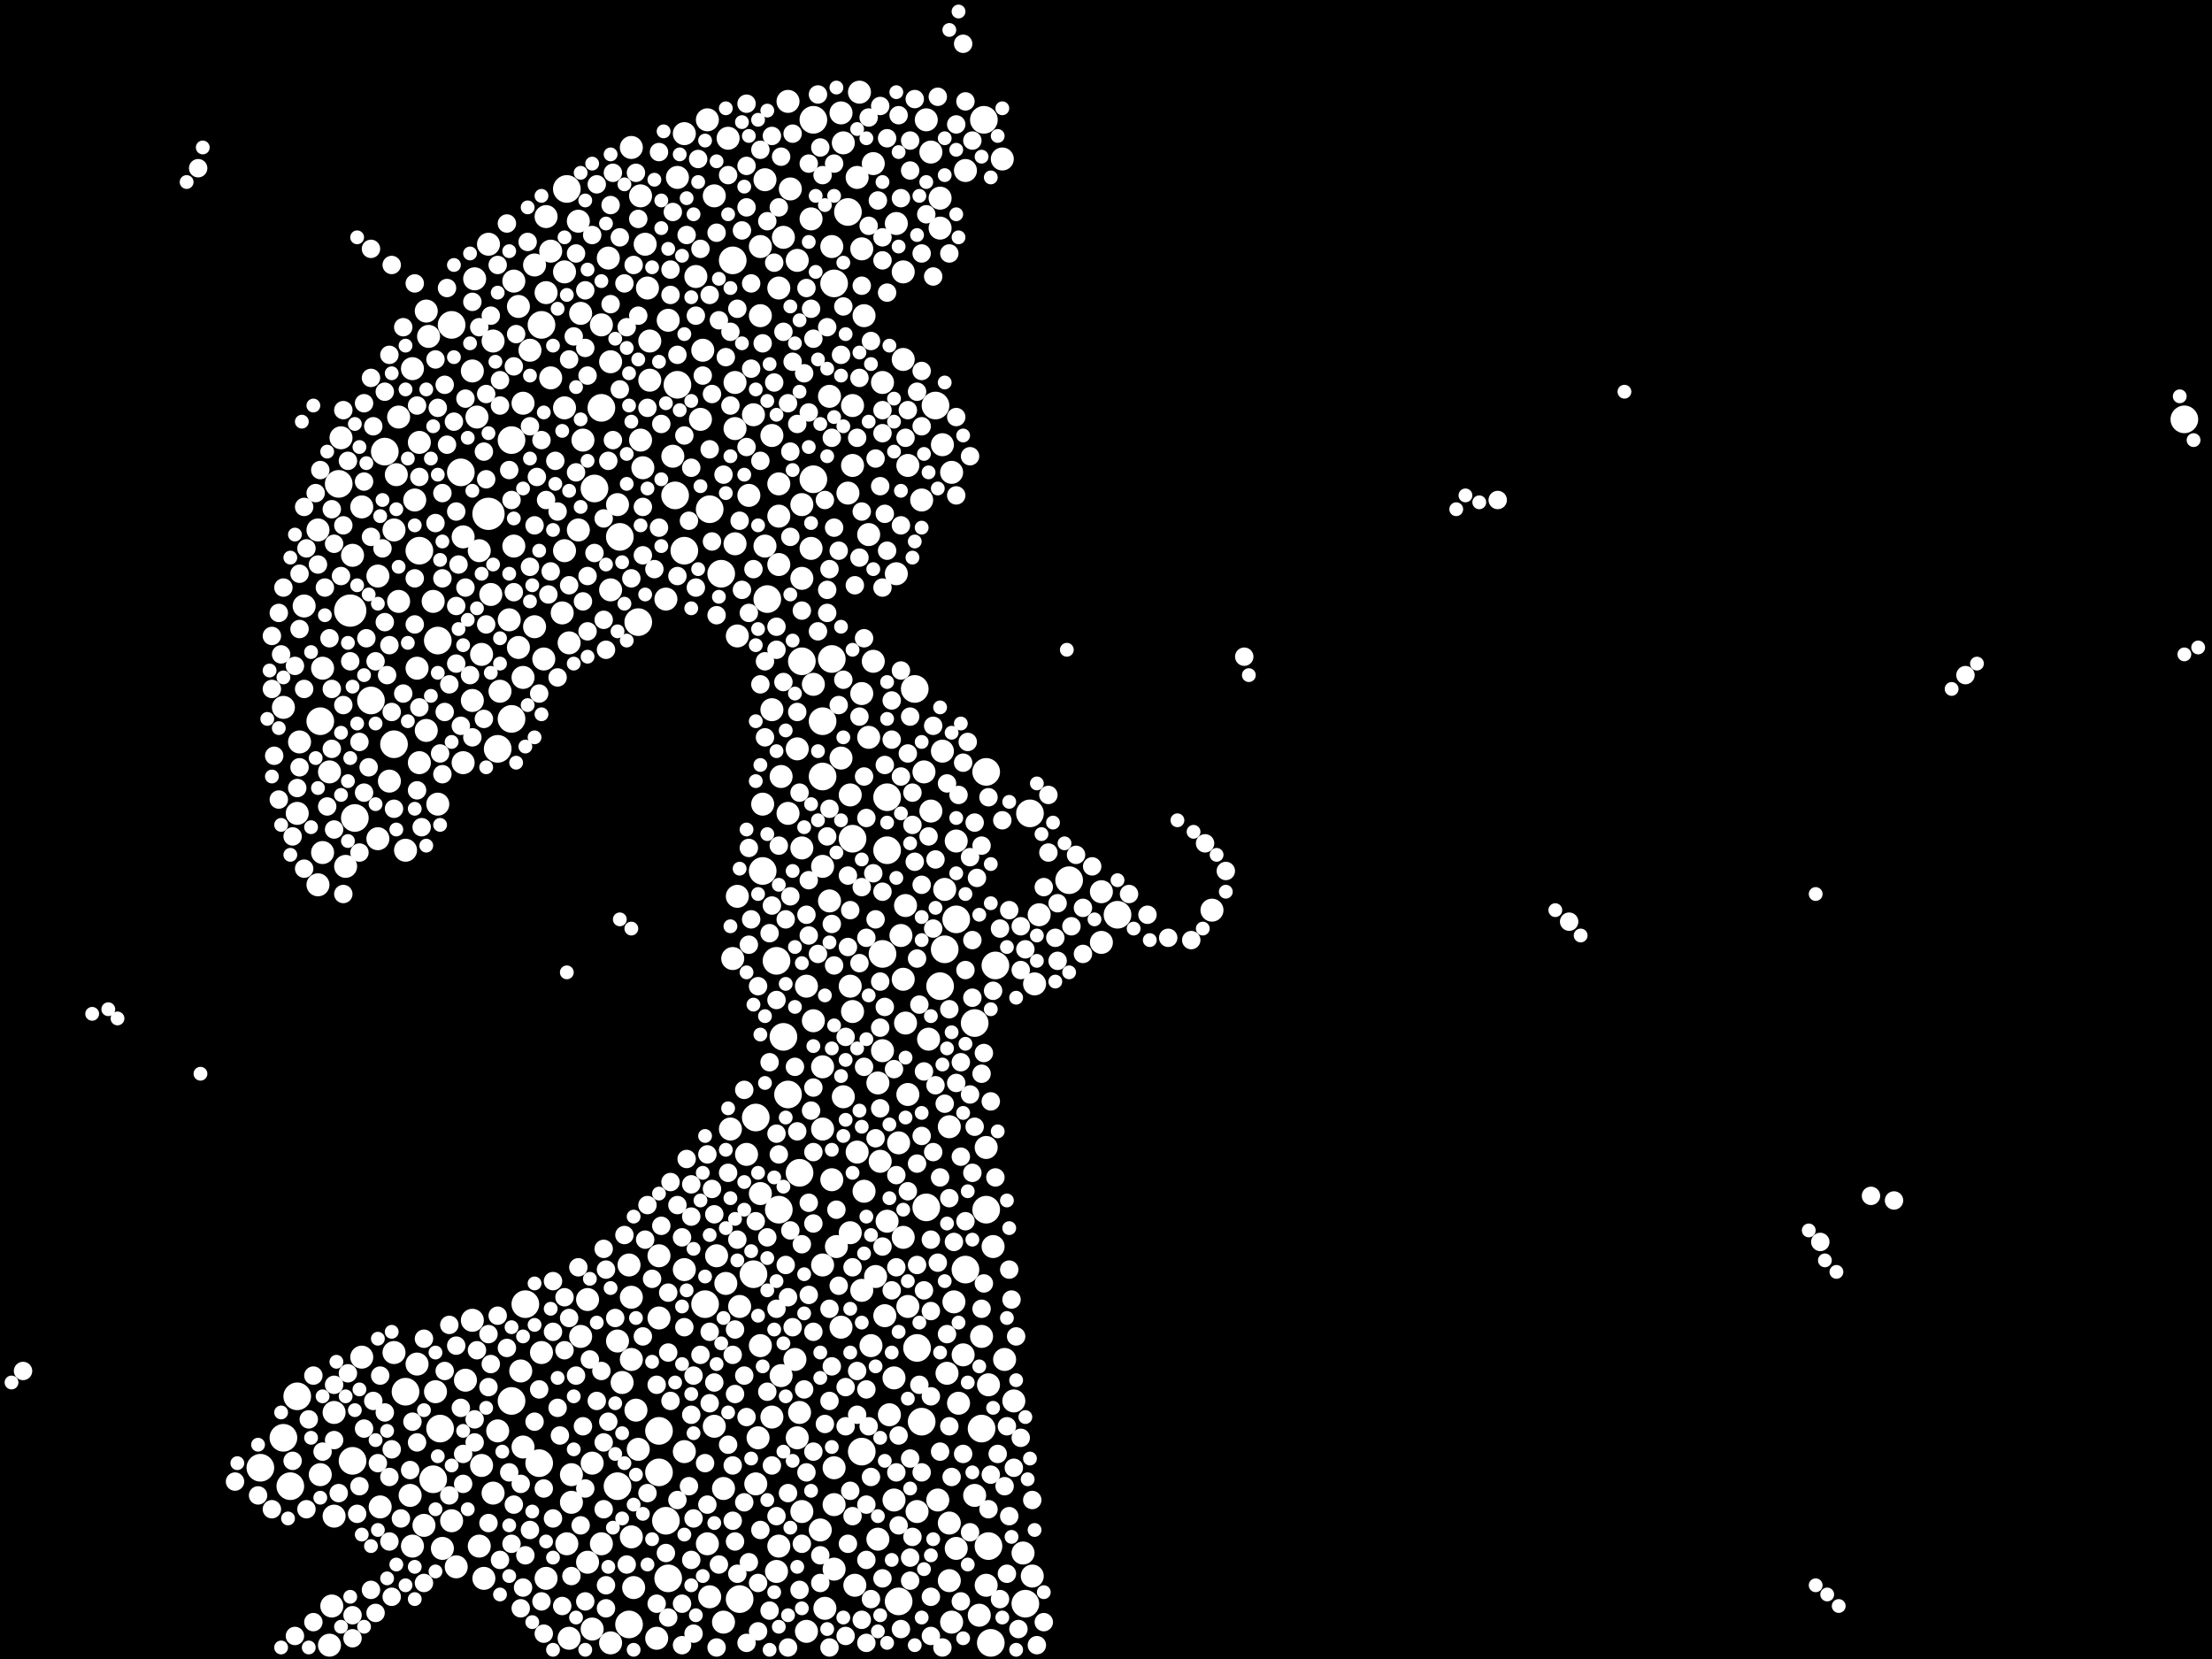 <?xml version="1.0" encoding="utf-8"?>
<svg xmlns="http://www.w3.org/2000/svg"
     xmlns:xlink="http://www.w3.org/1999/xlink" width="1920" height="1440" >

            <defs>
            <style type="text/css"><![CDATA[
circle {stroke: none;}
.c0 {fill: #FFFFFF;}
]]></style>
            </defs>
<rect x="0" y="0" width="1920" height="1440" fill="black"/>
<circle cx="304" cy="530" r="14" class="c0"/>
<circle cx="424" cy="446" r="14" class="c0"/>
<circle cx="748" cy="1260" r="12" class="c0"/>
<circle cx="706" cy="104" r="12" class="c0"/>
<circle cx="770" cy="738" r="12" class="c0"/>
<circle cx="578" cy="1320" r="12" class="c0"/>
<circle cx="846" cy="888" r="12" class="c0"/>
<circle cx="852" cy="1240" r="12" class="c0"/>
<circle cx="642" cy="1388" r="12" class="c0"/>
<circle cx="858" cy="1342" r="12" class="c0"/>
<circle cx="364" cy="478" r="12" class="c0"/>
<circle cx="696" cy="574" r="12" class="c0"/>
<circle cx="392" cy="282" r="12" class="c0"/>
<circle cx="580" cy="1370" r="12" class="c0"/>
<circle cx="736" cy="184" r="12" class="c0"/>
<circle cx="444" cy="624" r="12" class="c0"/>
<circle cx="794" cy="598" r="12" class="c0"/>
<circle cx="812" cy="352" r="12" class="c0"/>
<circle cx="684" cy="950" r="12" class="c0"/>
<circle cx="706" cy="416" r="12" class="c0"/>
<circle cx="376" cy="1284" r="12" class="c0"/>
<circle cx="572" cy="1278" r="12" class="c0"/>
<circle cx="252" cy="1290" r="12" class="c0"/>
<circle cx="626" cy="498" r="12" class="c0"/>
<circle cx="246" cy="1248" r="12" class="c0"/>
<circle cx="694" cy="1018" r="12" class="c0"/>
<circle cx="804" cy="1048" r="12" class="c0"/>
<circle cx="258" cy="1212" r="12" class="c0"/>
<circle cx="856" cy="670" r="12" class="c0"/>
<circle cx="636" cy="226" r="12" class="c0"/>
<circle cx="334" cy="392" r="12" class="c0"/>
<circle cx="444" cy="382" r="12" class="c0"/>
<circle cx="342" cy="646" r="12" class="c0"/>
<circle cx="680" cy="900" r="12" class="c0"/>
<circle cx="278" cy="626" r="12" class="c0"/>
<circle cx="468" cy="1270" r="12" class="c0"/>
<circle cx="970" cy="794" r="12" class="c0"/>
<circle cx="380" cy="556" r="12" class="c0"/>
<circle cx="432" cy="650" r="12" class="c0"/>
<circle cx="546" cy="1410" r="12" class="c0"/>
<circle cx="816" cy="856" r="12" class="c0"/>
<circle cx="294" cy="420" r="12" class="c0"/>
<circle cx="444" cy="1216" r="12" class="c0"/>
<circle cx="322" cy="608" r="12" class="c0"/>
<circle cx="722" cy="572" r="12" class="c0"/>
<circle cx="226" cy="1274" r="12" class="c0"/>
<circle cx="612" cy="1132" r="12" class="c0"/>
<circle cx="860" cy="1426" r="12" class="c0"/>
<circle cx="1896" cy="364" r="12" class="c0"/>
<circle cx="516" cy="424" r="12" class="c0"/>
<circle cx="536" cy="1290" r="12" class="c0"/>
<circle cx="796" cy="1170" r="12" class="c0"/>
<circle cx="308" cy="710" r="12" class="c0"/>
<circle cx="766" cy="828" r="12" class="c0"/>
<circle cx="856" cy="1050" r="12" class="c0"/>
<circle cx="456" cy="1132" r="12" class="c0"/>
<circle cx="674" cy="834" r="12" class="c0"/>
<circle cx="928" cy="764" r="12" class="c0"/>
<circle cx="594" cy="478" r="12" class="c0"/>
<circle cx="554" cy="540" r="12" class="c0"/>
<circle cx="770" cy="692" r="12" class="c0"/>
<circle cx="666" cy="520" r="12" class="c0"/>
<circle cx="382" cy="1240" r="12" class="c0"/>
<circle cx="654" cy="1106" r="12" class="c0"/>
<circle cx="306" cy="1268" r="12" class="c0"/>
<circle cx="714" cy="626" r="12" class="c0"/>
<circle cx="864" cy="838" r="12" class="c0"/>
<circle cx="894" cy="706" r="12" class="c0"/>
<circle cx="588" cy="334" r="12" class="c0"/>
<circle cx="656" cy="970" r="12" class="c0"/>
<circle cx="400" cy="410" r="12" class="c0"/>
<circle cx="740" cy="728" r="12" class="c0"/>
<circle cx="616" cy="442" r="12" class="c0"/>
<circle cx="470" cy="282" r="12" class="c0"/>
<circle cx="854" cy="104" r="12" class="c0"/>
<circle cx="352" cy="1208" r="12" class="c0"/>
<circle cx="586" cy="430" r="12" class="c0"/>
<circle cx="838" cy="1102" r="12" class="c0"/>
<circle cx="780" cy="1390" r="12" class="c0"/>
<circle cx="800" cy="1234" r="12" class="c0"/>
<circle cx="492" cy="164" r="12" class="c0"/>
<circle cx="538" cy="466" r="12" class="c0"/>
<circle cx="676" cy="1050" r="12" class="c0"/>
<circle cx="714" cy="674" r="12" class="c0"/>
<circle cx="572" cy="1242" r="12" class="c0"/>
<circle cx="662" cy="756" r="12" class="c0"/>
<circle cx="724" cy="246" r="12" class="c0"/>
<circle cx="890" cy="1392" r="12" class="c0"/>
<circle cx="830" cy="798" r="12" class="c0"/>
<circle cx="820" cy="824" r="12" class="c0"/>
<circle cx="522" cy="354" r="12" class="c0"/>
<circle cx="828" cy="1130" r="10" class="c0"/>
<circle cx="706" cy="594" r="10" class="c0"/>
<circle cx="772" cy="1228" r="10" class="c0"/>
<circle cx="760" cy="1108" r="10" class="c0"/>
<circle cx="818" cy="652" r="10" class="c0"/>
<circle cx="330" cy="1308" r="10" class="c0"/>
<circle cx="564" cy="296" r="10" class="c0"/>
<circle cx="754" cy="640" r="10" class="c0"/>
<circle cx="548" cy="1180" r="10" class="c0"/>
<circle cx="410" cy="1146" r="10" class="c0"/>
<circle cx="638" cy="372" r="10" class="c0"/>
<circle cx="608" cy="364" r="10" class="c0"/>
<circle cx="858" cy="1202" r="10" class="c0"/>
<circle cx="664" cy="156" r="10" class="c0"/>
<circle cx="696" cy="736" r="10" class="c0"/>
<circle cx="494" cy="1422" r="10" class="c0"/>
<circle cx="432" cy="1242" r="10" class="c0"/>
<circle cx="370" cy="270" r="10" class="c0"/>
<circle cx="822" cy="1192" r="10" class="c0"/>
<circle cx="296" cy="380" r="10" class="c0"/>
<circle cx="346" cy="362" r="10" class="c0"/>
<circle cx="802" cy="670" r="10" class="c0"/>
<circle cx="692" cy="650" r="10" class="c0"/>
<circle cx="426" cy="516" r="10" class="c0"/>
<circle cx="808" cy="704" r="10" class="c0"/>
<circle cx="490" cy="354" r="10" class="c0"/>
<circle cx="696" cy="1312" r="10" class="c0"/>
<circle cx="712" cy="1328" r="10" class="c0"/>
<circle cx="560" cy="212" r="10" class="c0"/>
<circle cx="684" cy="706" r="10" class="c0"/>
<circle cx="658" cy="1248" r="10" class="c0"/>
<circle cx="530" cy="512" r="10" class="c0"/>
<circle cx="692" cy="1248" r="10" class="c0"/>
<circle cx="290" cy="1226" r="10" class="c0"/>
<circle cx="768" cy="1142" r="10" class="c0"/>
<circle cx="720" cy="344" r="10" class="c0"/>
<circle cx="778" cy="194" r="10" class="c0"/>
<circle cx="770" cy="1060" r="10" class="c0"/>
<circle cx="610" cy="304" r="10" class="c0"/>
<circle cx="364" cy="662" r="10" class="c0"/>
<circle cx="392" cy="1320" r="10" class="c0"/>
<circle cx="362" cy="580" r="10" class="c0"/>
<circle cx="748" cy="1120" r="10" class="c0"/>
<circle cx="358" cy="1342" r="10" class="c0"/>
<circle cx="412" cy="242" r="10" class="c0"/>
<circle cx="276" cy="460" r="10" class="c0"/>
<circle cx="642" cy="1134" r="10" class="c0"/>
<circle cx="488" cy="532" r="10" class="c0"/>
<circle cx="704" cy="190" r="10" class="c0"/>
<circle cx="746" cy="80" r="10" class="c0"/>
<circle cx="676" cy="490" r="10" class="c0"/>
<circle cx="384" cy="1344" r="10" class="c0"/>
<circle cx="300" cy="752" r="10" class="c0"/>
<circle cx="558" cy="406" r="10" class="c0"/>
<circle cx="454" cy="350" r="10" class="c0"/>
<circle cx="490" cy="478" r="10" class="c0"/>
<circle cx="364" cy="384" r="10" class="c0"/>
<circle cx="732" cy="952" r="10" class="c0"/>
<circle cx="706" cy="886" r="10" class="c0"/>
<circle cx="724" cy="1362" r="10" class="c0"/>
<circle cx="286" cy="670" r="10" class="c0"/>
<circle cx="694" cy="1226" r="10" class="c0"/>
<circle cx="724" cy="1306" r="10" class="c0"/>
<circle cx="420" cy="1370" r="10" class="c0"/>
<circle cx="836" cy="1176" r="10" class="c0"/>
<circle cx="460" cy="304" r="10" class="c0"/>
<circle cx="738" cy="856" r="10" class="c0"/>
<circle cx="796" cy="1312" r="10" class="c0"/>
<circle cx="246" cy="614" r="10" class="c0"/>
<circle cx="676" cy="250" r="10" class="c0"/>
<circle cx="732" cy="124" r="10" class="c0"/>
<circle cx="522" cy="282" r="10" class="c0"/>
<circle cx="786" cy="888" r="10" class="c0"/>
<circle cx="622" cy="1090" r="10" class="c0"/>
<circle cx="832" cy="1218" r="10" class="c0"/>
<circle cx="338" cy="678" r="10" class="c0"/>
<circle cx="804" cy="104" r="10" class="c0"/>
<circle cx="826" cy="1408" r="10" class="c0"/>
<circle cx="416" cy="1342" r="10" class="c0"/>
<circle cx="306" cy="482" r="10" class="c0"/>
<circle cx="290" cy="1316" r="10" class="c0"/>
<circle cx="754" cy="464" r="10" class="c0"/>
<circle cx="766" cy="912" r="10" class="c0"/>
<circle cx="530" cy="1426" r="10" class="c0"/>
<circle cx="784" cy="1074" r="10" class="c0"/>
<circle cx="510" cy="1128" r="10" class="c0"/>
<circle cx="472" cy="572" r="10" class="c0"/>
<circle cx="662" cy="698" r="10" class="c0"/>
<circle cx="738" cy="1070" r="10" class="c0"/>
<circle cx="540" cy="1200" r="10" class="c0"/>
<circle cx="776" cy="1302" r="10" class="c0"/>
<circle cx="358" cy="320" r="10" class="c0"/>
<circle cx="428" cy="1296" r="10" class="c0"/>
<circle cx="956" cy="818" r="10" class="c0"/>
<circle cx="286" cy="1428" r="10" class="c0"/>
<circle cx="730" cy="98" r="10" class="c0"/>
<circle cx="258" cy="706" r="10" class="c0"/>
<circle cx="410" cy="608" r="10" class="c0"/>
<circle cx="502" cy="460" r="10" class="c0"/>
<circle cx="738" cy="690" r="10" class="c0"/>
<circle cx="452" cy="1190" r="10" class="c0"/>
<circle cx="786" cy="786" r="10" class="c0"/>
<circle cx="328" cy="728" r="10" class="c0"/>
<circle cx="814" cy="1302" r="10" class="c0"/>
<circle cx="660" cy="214" r="10" class="c0"/>
<circle cx="570" cy="1422" r="10" class="c0"/>
<circle cx="454" cy="588" r="10" class="c0"/>
<circle cx="474" cy="254" r="10" class="c0"/>
<circle cx="1052" cy="790" r="10" class="c0"/>
<circle cx="856" cy="996" r="10" class="c0"/>
<circle cx="820" cy="772" r="10" class="c0"/>
<circle cx="850" cy="1402" r="10" class="c0"/>
<circle cx="514" cy="1414" r="10" class="c0"/>
<circle cx="696" cy="438" r="10" class="c0"/>
<circle cx="726" cy="1082" r="10" class="c0"/>
<circle cx="552" cy="1224" r="10" class="c0"/>
<circle cx="696" cy="502" r="10" class="c0"/>
<circle cx="378" cy="1208" r="10" class="c0"/>
<circle cx="714" cy="752" r="10" class="c0"/>
<circle cx="762" cy="1336" r="10" class="c0"/>
<circle cx="852" cy="1160" r="10" class="c0"/>
<circle cx="776" cy="1196" r="10" class="c0"/>
<circle cx="730" cy="658" r="10" class="c0"/>
<circle cx="788" cy="404" r="10" class="c0"/>
<circle cx="494" cy="558" r="10" class="c0"/>
<circle cx="278" cy="1280" r="10" class="c0"/>
<circle cx="758" cy="574" r="10" class="c0"/>
<circle cx="260" cy="644" r="10" class="c0"/>
<circle cx="750" cy="1034" r="10" class="c0"/>
<circle cx="562" cy="250" r="10" class="c0"/>
<circle cx="676" cy="1342" r="10" class="c0"/>
<circle cx="478" cy="218" r="10" class="c0"/>
<circle cx="478" cy="328" r="10" class="c0"/>
<circle cx="418" cy="1272" r="10" class="c0"/>
<circle cx="824" cy="978" r="10" class="c0"/>
<circle cx="830" cy="1344" r="10" class="c0"/>
<circle cx="344" cy="412" r="10" class="c0"/>
<circle cx="556" cy="170" r="10" class="c0"/>
<circle cx="428" cy="296" r="10" class="c0"/>
<circle cx="464" cy="544" r="10" class="c0"/>
<circle cx="766" cy="332" r="10" class="c0"/>
<circle cx="418" cy="568" r="10" class="c0"/>
<circle cx="402" cy="466" r="10" class="c0"/>
<circle cx="584" cy="396" r="10" class="c0"/>
<circle cx="342" cy="1174" r="10" class="c0"/>
<circle cx="446" cy="474" r="10" class="c0"/>
<circle cx="564" cy="330" r="10" class="c0"/>
<circle cx="504" cy="1160" r="10" class="c0"/>
<circle cx="692" cy="226" r="10" class="c0"/>
<circle cx="548" cy="1334" r="10" class="c0"/>
<circle cx="758" cy="142" r="10" class="c0"/>
<circle cx="490" cy="236" r="10" class="c0"/>
<circle cx="674" cy="1364" r="10" class="c0"/>
<circle cx="372" cy="292" r="10" class="c0"/>
<circle cx="684" cy="88" r="10" class="c0"/>
<circle cx="716" cy="1396" r="10" class="c0"/>
<circle cx="504" cy="272" r="10" class="c0"/>
<circle cx="740" cy="878" r="10" class="c0"/>
<circle cx="376" cy="522" r="10" class="c0"/>
<circle cx="546" cy="1098" r="10" class="c0"/>
<circle cx="572" cy="1144" r="10" class="c0"/>
<circle cx="628" cy="1292" r="10" class="c0"/>
<circle cx="896" cy="1368" r="10" class="c0"/>
<circle cx="450" cy="562" r="10" class="c0"/>
<circle cx="402" cy="662" r="10" class="c0"/>
<circle cx="722" cy="214" r="10" class="c0"/>
<circle cx="548" cy="1126" r="10" class="c0"/>
<circle cx="816" cy="198" r="10" class="c0"/>
<circle cx="528" cy="224" r="10" class="c0"/>
<circle cx="678" cy="1194" r="10" class="c0"/>
<circle cx="464" cy="230" r="10" class="c0"/>
<circle cx="784" cy="312" r="10" class="c0"/>
<circle cx="514" cy="1270" r="10" class="c0"/>
<circle cx="686" cy="164" r="10" class="c0"/>
<circle cx="594" cy="116" r="10" class="c0"/>
<circle cx="664" cy="474" r="10" class="c0"/>
<circle cx="288" cy="1394" r="10" class="c0"/>
<circle cx="736" cy="428" r="10" class="c0"/>
<circle cx="604" cy="240" r="10" class="c0"/>
<circle cx="628" cy="1408" r="10" class="c0"/>
<circle cx="496" cy="1304" r="10" class="c0"/>
<circle cx="474" cy="188" r="10" class="c0"/>
<circle cx="750" cy="274" r="10" class="c0"/>
<circle cx="360" cy="434" r="10" class="c0"/>
<circle cx="670" cy="378" r="10" class="c0"/>
<circle cx="656" cy="1288" r="10" class="c0"/>
<circle cx="434" cy="600" r="10" class="c0"/>
<circle cx="280" cy="580" r="10" class="c0"/>
<circle cx="670" cy="616" r="10" class="c0"/>
<circle cx="616" cy="1386" r="10" class="c0"/>
<circle cx="620" cy="170" r="10" class="c0"/>
<circle cx="744" cy="1000" r="10" class="c0"/>
<circle cx="700" cy="1416" r="10" class="c0"/>
<circle cx="660" cy="274" r="10" class="c0"/>
<circle cx="474" cy="1370" r="10" class="c0"/>
<circle cx="380" cy="698" r="10" class="c0"/>
<circle cx="510" cy="1356" r="10" class="c0"/>
<circle cx="654" cy="360" r="10" class="c0"/>
<circle cx="640" cy="778" r="10" class="c0"/>
<circle cx="780" cy="992" r="10" class="c0"/>
<circle cx="670" cy="1230" r="10" class="c0"/>
<circle cx="648" cy="1002" r="10" class="c0"/>
<circle cx="614" cy="1340" r="10" class="c0"/>
<circle cx="846" cy="1298" r="10" class="c0"/>
<circle cx="572" cy="1090" r="10" class="c0"/>
<circle cx="370" cy="634" r="10" class="c0"/>
<circle cx="630" cy="1114" r="10" class="c0"/>
<circle cx="414" cy="362" r="10" class="c0"/>
<circle cx="594" cy="1260" r="10" class="c0"/>
<circle cx="714" cy="1098" r="10" class="c0"/>
<circle cx="740" cy="404" r="10" class="c0"/>
<circle cx="580" cy="278" r="10" class="c0"/>
<circle cx="314" cy="440" r="10" class="c0"/>
<circle cx="756" cy="1168" r="10" class="c0"/>
<circle cx="788" cy="950" r="10" class="c0"/>
<circle cx="784" cy="850" r="10" class="c0"/>
<circle cx="416" cy="478" r="10" class="c0"/>
<circle cx="676" cy="420" r="10" class="c0"/>
<circle cx="720" cy="782" r="10" class="c0"/>
<circle cx="778" cy="498" r="10" class="c0"/>
<circle cx="368" cy="1324" r="10" class="c0"/>
<circle cx="872" cy="1180" r="10" class="c0"/>
<circle cx="808" cy="132" r="10" class="c0"/>
<circle cx="328" cy="500" r="10" class="c0"/>
<circle cx="700" cy="856" r="10" class="c0"/>
<circle cx="496" cy="1280" r="10" class="c0"/>
<circle cx="346" cy="522" r="10" class="c0"/>
<circle cx="870" cy="138" r="10" class="c0"/>
<circle cx="784" cy="236" r="10" class="c0"/>
<circle cx="748" cy="216" r="10" class="c0"/>
<circle cx="830" cy="730" r="10" class="c0"/>
<circle cx="634" cy="980" r="10" class="c0"/>
<circle cx="578" cy="520" r="10" class="c0"/>
<circle cx="902" cy="794" r="10" class="c0"/>
<circle cx="522" cy="1340" r="10" class="c0"/>
<circle cx="690" cy="1180" r="10" class="c0"/>
<circle cx="956" cy="774" r="10" class="c0"/>
<circle cx="620" cy="1238" r="10" class="c0"/>
<circle cx="800" cy="434" r="10" class="c0"/>
<circle cx="744" cy="154" r="10" class="c0"/>
<circle cx="678" cy="674" r="10" class="c0"/>
<circle cx="342" cy="460" r="10" class="c0"/>
<circle cx="554" cy="1258" r="10" class="c0"/>
<circle cx="632" cy="120" r="10" class="c0"/>
<circle cx="470" cy="1174" r="10" class="c0"/>
<circle cx="826" cy="410" r="10" class="c0"/>
<circle cx="352" cy="738" r="10" class="c0"/>
<circle cx="676" cy="448" r="10" class="c0"/>
<circle cx="722" cy="1024" r="10" class="c0"/>
<circle cx="314" cy="1178" r="10" class="c0"/>
<circle cx="424" cy="212" r="10" class="c0"/>
<circle cx="818" cy="386" r="10" class="c0"/>
<circle cx="824" cy="1322" r="10" class="c0"/>
<circle cx="740" cy="352" r="10" class="c0"/>
<circle cx="724" cy="1274" r="10" class="c0"/>
<circle cx="748" cy="602" r="10" class="c0"/>
<circle cx="898" cy="854" r="10" class="c0"/>
<circle cx="530" cy="314" r="10" class="c0"/>
<circle cx="362" cy="1184" r="10" class="c0"/>
<circle cx="536" cy="1164" r="10" class="c0"/>
<circle cx="442" cy="538" r="10" class="c0"/>
<circle cx="742" cy="1376" r="10" class="c0"/>
<circle cx="556" cy="382" r="10" class="c0"/>
<circle cx="548" cy="128" r="10" class="c0"/>
<circle cx="588" cy="154" r="10" class="c0"/>
<circle cx="862" cy="1082" r="10" class="c0"/>
<circle cx="704" cy="476" r="10" class="c0"/>
<circle cx="782" cy="812" r="10" class="c0"/>
<circle cx="764" cy="1008" r="10" class="c0"/>
<circle cx="410" cy="322" r="10" class="c0"/>
<circle cx="660" cy="1168" r="10" class="c0"/>
<circle cx="550" cy="1378" r="10" class="c0"/>
<circle cx="506" cy="382" r="10" class="c0"/>
<circle cx="276" cy="768" r="10" class="c0"/>
<circle cx="816" cy="172" r="10" class="c0"/>
<circle cx="636" cy="832" r="10" class="c0"/>
<circle cx="404" cy="1198" r="10" class="c0"/>
<circle cx="492" cy="1340" r="10" class="c0"/>
<circle cx="714" cy="980" r="10" class="c0"/>
<circle cx="660" cy="1036" r="10" class="c0"/>
<circle cx="396" cy="1360" r="10" class="c0"/>
<circle cx="650" cy="430" r="10" class="c0"/>
<circle cx="762" cy="940" r="10" class="c0"/>
<circle cx="788" cy="1134" r="10" class="c0"/>
<circle cx="454" cy="1256" r="10" class="c0"/>
<circle cx="450" cy="266" r="10" class="c0"/>
<circle cx="446" cy="244" r="10" class="c0"/>
<circle cx="680" cy="206" r="10" class="c0"/>
<circle cx="594" cy="1102" r="10" class="c0"/>
<circle cx="640" cy="552" r="10" class="c0"/>
<circle cx="638" cy="472" r="10" class="c0"/>
<circle cx="614" cy="104" r="10" class="c0"/>
<circle cx="714" cy="926" r="10" class="c0"/>
<circle cx="806" cy="902" r="10" class="c0"/>
<circle cx="856" cy="1376" r="10" class="c0"/>
<circle cx="264" cy="526" r="10" class="c0"/>
<circle cx="880" cy="1216" r="10" class="c0"/>
<circle cx="356" cy="1298" r="10" class="c0"/>
<circle cx="888" cy="1348" r="10" class="c0"/>
<circle cx="502" cy="192" r="10" class="c0"/>
<circle cx="280" cy="740" r="10" class="c0"/>
<circle cx="730" cy="1152" r="10" class="c0"/>
<circle cx="838" cy="148" r="10" class="c0"/>
<circle cx="824" cy="1372" r="10" class="c0"/>
<circle cx="638" cy="332" r="10" class="c0"/>
<circle cx="536" cy="438" r="10" class="c0"/>
<circle cx="600" cy="406" r="8" class="c0"/>
<circle cx="322" cy="328" r="8" class="c0"/>
<circle cx="792" cy="716" r="8" class="c0"/>
<circle cx="494" cy="508" r="8" class="c0"/>
<circle cx="916" cy="814" r="8" class="c0"/>
<circle cx="798" cy="1202" r="8" class="c0"/>
<circle cx="768" cy="446" r="8" class="c0"/>
<circle cx="242" cy="532" r="8" class="c0"/>
<circle cx="522" cy="1190" r="8" class="c0"/>
<circle cx="446" cy="1306" r="8" class="c0"/>
<circle cx="236" cy="598" r="8" class="c0"/>
<circle cx="650" cy="820" r="8" class="c0"/>
<circle cx="316" cy="1240" r="8" class="c0"/>
<circle cx="858" cy="692" r="8" class="c0"/>
<circle cx="710" cy="548" r="8" class="c0"/>
<circle cx="640" cy="268" r="8" class="c0"/>
<circle cx="282" cy="510" r="8" class="c0"/>
<circle cx="640" cy="1366" r="8" class="c0"/>
<circle cx="940" cy="788" r="8" class="c0"/>
<circle cx="244" cy="568" r="8" class="c0"/>
<circle cx="660" cy="1328" r="8" class="c0"/>
<circle cx="602" cy="1194" r="8" class="c0"/>
<circle cx="480" cy="1112" r="8" class="c0"/>
<circle cx="510" cy="548" r="8" class="c0"/>
<circle cx="552" cy="150" r="8" class="c0"/>
<circle cx="770" cy="120" r="8" class="c0"/>
<circle cx="518" cy="160" r="8" class="c0"/>
<circle cx="808" cy="1420" r="8" class="c0"/>
<circle cx="588" cy="1046" r="8" class="c0"/>
<circle cx="712" cy="1350" r="8" class="c0"/>
<circle cx="890" cy="824" r="8" class="c0"/>
<circle cx="466" cy="414" r="8" class="c0"/>
<circle cx="764" cy="962" r="8" class="c0"/>
<circle cx="702" cy="1044" r="8" class="c0"/>
<circle cx="306" cy="1402" r="8" class="c0"/>
<circle cx="834" cy="922" r="8" class="c0"/>
<circle cx="616" cy="390" r="8" class="c0"/>
<circle cx="810" cy="630" r="8" class="c0"/>
<circle cx="338" cy="1338" r="8" class="c0"/>
<circle cx="706" cy="294" r="8" class="c0"/>
<circle cx="816" cy="1022" r="8" class="c0"/>
<circle cx="472" cy="1418" r="8" class="c0"/>
<circle cx="260" cy="546" r="8" class="c0"/>
<circle cx="326" cy="574" r="8" class="c0"/>
<circle cx="684" cy="1430" r="8" class="c0"/>
<circle cx="484" cy="1222" r="8" class="c0"/>
<circle cx="846" cy="714" r="8" class="c0"/>
<circle cx="384" cy="428" r="8" class="c0"/>
<circle cx="382" cy="654" r="8" class="c0"/>
<circle cx="362" cy="352" r="8" class="c0"/>
<circle cx="440" cy="194" r="8" class="c0"/>
<circle cx="680" cy="288" r="8" class="c0"/>
<circle cx="632" cy="1018" r="8" class="c0"/>
<circle cx="820" cy="958" r="8" class="c0"/>
<circle cx="814" cy="1096" r="8" class="c0"/>
<circle cx="254" cy="1268" r="8" class="c0"/>
<circle cx="790" cy="1372" r="8" class="c0"/>
<circle cx="368" cy="1162" r="8" class="c0"/>
<circle cx="526" cy="564" r="8" class="c0"/>
<circle cx="620" cy="1054" r="8" class="c0"/>
<circle cx="366" cy="718" r="8" class="c0"/>
<circle cx="702" cy="1124" r="8" class="c0"/>
<circle cx="622" cy="534" r="8" class="c0"/>
<circle cx="790" cy="148" r="8" class="c0"/>
<circle cx="810" cy="240" r="8" class="c0"/>
<circle cx="766" cy="376" r="8" class="c0"/>
<circle cx="876" cy="790" r="8" class="c0"/>
<circle cx="996" cy="794" r="8" class="c0"/>
<circle cx="632" cy="152" r="8" class="c0"/>
<circle cx="388" cy="386" r="8" class="c0"/>
<circle cx="594" cy="1152" r="8" class="c0"/>
<circle cx="830" cy="362" r="8" class="c0"/>
<circle cx="542" cy="1072" r="8" class="c0"/>
<circle cx="276" cy="490" r="8" class="c0"/>
<circle cx="910" cy="740" r="8" class="c0"/>
<circle cx="302" cy="400" r="8" class="c0"/>
<circle cx="620" cy="1200" r="8" class="c0"/>
<circle cx="880" cy="1274" r="8" class="c0"/>
<circle cx="384" cy="502" r="8" class="c0"/>
<circle cx="918" cy="834" r="8" class="c0"/>
<circle cx="526" cy="1102" r="8" class="c0"/>
<circle cx="396" cy="1168" r="8" class="c0"/>
<circle cx="844" cy="1018" r="8" class="c0"/>
<circle cx="762" cy="174" r="8" class="c0"/>
<circle cx="508" cy="1390" r="8" class="c0"/>
<circle cx="638" cy="1338" r="8" class="c0"/>
<circle cx="734" cy="1238" r="8" class="c0"/>
<circle cx="558" cy="1160" r="8" class="c0"/>
<circle cx="682" cy="1098" r="8" class="c0"/>
<circle cx="334" cy="340" r="8" class="c0"/>
<circle cx="458" cy="210" r="8" class="c0"/>
<circle cx="652" cy="798" r="8" class="c0"/>
<circle cx="724" cy="458" r="8" class="c0"/>
<circle cx="694" cy="688" r="8" class="c0"/>
<circle cx="336" cy="586" r="8" class="c0"/>
<circle cx="764" cy="892" r="8" class="c0"/>
<circle cx="646" cy="946" r="8" class="c0"/>
<circle cx="470" cy="382" r="8" class="c0"/>
<circle cx="706" cy="1062" r="8" class="c0"/>
<circle cx="748" cy="248" r="8" class="c0"/>
<circle cx="684" cy="1126" r="8" class="c0"/>
<circle cx="818" cy="1430" r="8" class="c0"/>
<circle cx="766" cy="510" r="8" class="c0"/>
<circle cx="702" cy="142" r="8" class="c0"/>
<circle cx="656" cy="1060" r="8" class="c0"/>
<circle cx="602" cy="1418" r="8" class="c0"/>
<circle cx="734" cy="1420" r="8" class="c0"/>
<circle cx="440" cy="1170" r="8" class="c0"/>
<circle cx="330" cy="1194" r="8" class="c0"/>
<circle cx="572" cy="132" r="8" class="c0"/>
<circle cx="326" cy="1400" r="8" class="c0"/>
<circle cx="508" cy="252" r="8" class="c0"/>
<circle cx="574" cy="368" r="8" class="c0"/>
<circle cx="752" cy="814" r="8" class="c0"/>
<circle cx="824" cy="220" r="8" class="c0"/>
<circle cx="720" cy="494" r="8" class="c0"/>
<circle cx="744" cy="1190" r="8" class="c0"/>
<circle cx="454" cy="1378" r="8" class="c0"/>
<circle cx="510" cy="326" r="8" class="c0"/>
<circle cx="474" cy="434" r="8" class="c0"/>
<circle cx="568" cy="494" r="8" class="c0"/>
<circle cx="434" cy="1354" r="8" class="c0"/>
<circle cx="824" cy="1040" r="8" class="c0"/>
<circle cx="588" cy="308" r="8" class="c0"/>
<circle cx="788" cy="356" r="8" class="c0"/>
<circle cx="760" cy="798" r="8" class="c0"/>
<circle cx="652" cy="246" r="8" class="c0"/>
<circle cx="692" cy="368" r="8" class="c0"/>
<circle cx="630" cy="310" r="8" class="c0"/>
<circle cx="532" cy="382" r="8" class="c0"/>
<circle cx="258" cy="684" r="8" class="c0"/>
<circle cx="940" cy="828" r="8" class="c0"/>
<circle cx="530" cy="264" r="8" class="c0"/>
<circle cx="572" cy="458" r="8" class="c0"/>
<circle cx="672" cy="332" r="8" class="c0"/>
<circle cx="446" cy="318" r="8" class="c0"/>
<circle cx="658" cy="856" r="8" class="c0"/>
<circle cx="636" cy="1272" r="8" class="c0"/>
<circle cx="360" cy="246" r="8" class="c0"/>
<circle cx="752" cy="1426" r="8" class="c0"/>
<circle cx="488" cy="1394" r="8" class="c0"/>
<circle cx="242" cy="694" r="8" class="c0"/>
<circle cx="464" cy="456" r="8" class="c0"/>
<circle cx="600" cy="1354" r="8" class="c0"/>
<circle cx="424" cy="1322" r="8" class="c0"/>
<circle cx="400" cy="1222" r="8" class="c0"/>
<circle cx="302" cy="1192" r="8" class="c0"/>
<circle cx="260" cy="498" r="8" class="c0"/>
<circle cx="876" cy="1316" r="8" class="c0"/>
<circle cx="676" cy="734" r="8" class="c0"/>
<circle cx="766" cy="206" r="8" class="c0"/>
<circle cx="878" cy="1128" r="8" class="c0"/>
<circle cx="760" cy="398" r="8" class="c0"/>
<circle cx="752" cy="1354" r="8" class="c0"/>
<circle cx="792" cy="1334" r="8" class="c0"/>
<circle cx="604" cy="274" r="8" class="c0"/>
<circle cx="604" cy="510" r="8" class="c0"/>
<circle cx="334" cy="540" r="8" class="c0"/>
<circle cx="750" cy="554" r="8" class="c0"/>
<circle cx="720" cy="1216" r="8" class="c0"/>
<circle cx="884" cy="1414" r="8" class="c0"/>
<circle cx="714" cy="152" r="8" class="c0"/>
<circle cx="1046" cy="732" r="8" class="c0"/>
<circle cx="648" cy="1426" r="8" class="c0"/>
<circle cx="700" cy="250" r="8" class="c0"/>
<circle cx="670" cy="118" r="8" class="c0"/>
<circle cx="746" cy="328" r="8" class="c0"/>
<circle cx="728" cy="478" r="8" class="c0"/>
<circle cx="704" cy="964" r="8" class="c0"/>
<circle cx="316" cy="688" r="8" class="c0"/>
<circle cx="724" cy="838" r="8" class="c0"/>
<circle cx="256" cy="578" r="8" class="c0"/>
<circle cx="422" cy="342" r="8" class="c0"/>
<circle cx="712" cy="128" r="8" class="c0"/>
<circle cx="816" cy="1260" r="8" class="c0"/>
<circle cx="756" cy="296" r="8" class="c0"/>
<circle cx="810" cy="806" r="8" class="c0"/>
<circle cx="316" cy="418" r="8" class="c0"/>
<circle cx="650" cy="1356" r="8" class="c0"/>
<circle cx="338" cy="560" r="8" class="c0"/>
<circle cx="674" cy="868" r="8" class="c0"/>
<circle cx="844" cy="816" r="8" class="c0"/>
<circle cx="294" cy="1296" r="8" class="c0"/>
<circle cx="464" cy="1234" r="8" class="c0"/>
<circle cx="602" cy="1318" r="8" class="c0"/>
<circle cx="598" cy="452" r="8" class="c0"/>
<circle cx="1034" cy="816" r="8" class="c0"/>
<circle cx="722" cy="802" r="8" class="c0"/>
<circle cx="800" cy="986" r="8" class="c0"/>
<circle cx="854" cy="1114" r="8" class="c0"/>
<circle cx="722" cy="380" r="8" class="c0"/>
<circle cx="600" cy="1056" r="8" class="c0"/>
<circle cx="298" cy="356" r="8" class="c0"/>
<circle cx="686" cy="392" r="8" class="c0"/>
<circle cx="648" cy="388" r="8" class="c0"/>
<circle cx="842" cy="396" r="8" class="c0"/>
<circle cx="766" cy="774" r="8" class="c0"/>
<circle cx="696" cy="530" r="8" class="c0"/>
<circle cx="780" cy="1246" r="8" class="c0"/>
<circle cx="288" cy="598" r="8" class="c0"/>
<circle cx="780" cy="100" r="8" class="c0"/>
<circle cx="574" cy="1064" r="8" class="c0"/>
<circle cx="746" cy="484" r="8" class="c0"/>
<circle cx="676" cy="1002" r="8" class="c0"/>
<circle cx="752" cy="1206" r="8" class="c0"/>
<circle cx="1706" cy="586" r="8" class="c0"/>
<circle cx="338" cy="1282" r="8" class="c0"/>
<circle cx="544" cy="1358" r="8" class="c0"/>
<circle cx="460" cy="1328" r="8" class="c0"/>
<circle cx="468" cy="602" r="8" class="c0"/>
<circle cx="692" cy="618" r="8" class="c0"/>
<circle cx="648" cy="1230" r="8" class="c0"/>
<circle cx="622" cy="202" r="8" class="c0"/>
<circle cx="664" cy="640" r="8" class="c0"/>
<circle cx="674" cy="1136" r="8" class="c0"/>
<circle cx="774" cy="642" r="8" class="c0"/>
<circle cx="654" cy="494" r="8" class="c0"/>
<circle cx="592" cy="1074" r="8" class="c0"/>
<circle cx="764" cy="422" r="8" class="c0"/>
<circle cx="278" cy="408" r="8" class="c0"/>
<circle cx="790" cy="122" r="8" class="c0"/>
<circle cx="896" cy="1302" r="8" class="c0"/>
<circle cx="360" cy="542" r="8" class="c0"/>
<circle cx="760" cy="988" r="8" class="c0"/>
<circle cx="288" cy="442" r="8" class="c0"/>
<circle cx="844" cy="866" r="8" class="c0"/>
<circle cx="340" cy="1258" r="8" class="c0"/>
<circle cx="836" cy="1262" r="8" class="c0"/>
<circle cx="570" cy="1202" r="8" class="c0"/>
<circle cx="682" cy="798" r="8" class="c0"/>
<circle cx="554" cy="274" r="8" class="c0"/>
<circle cx="390" cy="594" r="8" class="c0"/>
<circle cx="704" cy="268" r="8" class="c0"/>
<circle cx="830" cy="940" r="8" class="c0"/>
<circle cx="650" cy="736" r="8" class="c0"/>
<circle cx="584" cy="184" r="8" class="c0"/>
<circle cx="378" cy="312" r="8" class="c0"/>
<circle cx="600" cy="1028" r="8" class="c0"/>
<circle cx="882" cy="1160" r="8" class="c0"/>
<circle cx="422" cy="542" r="8" class="c0"/>
<circle cx="424" cy="1204" r="8" class="c0"/>
<circle cx="730" cy="308" r="8" class="c0"/>
<circle cx="432" cy="1142" r="8" class="c0"/>
<circle cx="796" cy="1010" r="8" class="c0"/>
<circle cx="592" cy="1428" r="8" class="c0"/>
<circle cx="738" cy="1294" r="8" class="c0"/>
<circle cx="726" cy="1050" r="8" class="c0"/>
<circle cx="866" cy="1262" r="8" class="c0"/>
<circle cx="718" cy="512" r="8" class="c0"/>
<circle cx="578" cy="1348" r="8" class="c0"/>
<circle cx="452" cy="1396" r="8" class="c0"/>
<circle cx="588" cy="500" r="8" class="c0"/>
<circle cx="412" cy="1232" r="8" class="c0"/>
<circle cx="674" cy="544" r="8" class="c0"/>
<circle cx="490" cy="1172" r="8" class="c0"/>
<circle cx="692" cy="982" r="8" class="c0"/>
<circle cx="298" cy="612" r="8" class="c0"/>
<circle cx="790" cy="1352" r="8" class="c0"/>
<circle cx="752" cy="710" r="8" class="c0"/>
<circle cx="562" cy="1046" r="8" class="c0"/>
<circle cx="800" cy="220" r="8" class="c0"/>
<circle cx="452" cy="1288" r="8" class="c0"/>
<circle cx="680" cy="592" r="8" class="c0"/>
<circle cx="616" cy="1156" r="8" class="c0"/>
<circle cx="380" cy="354" r="8" class="c0"/>
<circle cx="580" cy="1122" r="8" class="c0"/>
<circle cx="412" cy="1252" r="8" class="c0"/>
<circle cx="612" cy="1270" r="8" class="c0"/>
<circle cx="860" cy="956" r="8" class="c0"/>
<circle cx="478" cy="496" r="8" class="c0"/>
<circle cx="414" cy="1172" r="8" class="c0"/>
<circle cx="688" cy="1152" r="8" class="c0"/>
<circle cx="702" cy="812" r="8" class="c0"/>
<circle cx="852" cy="1136" r="8" class="c0"/>
<circle cx="468" cy="1206" r="8" class="c0"/>
<circle cx="606" cy="138" r="8" class="c0"/>
<circle cx="698" cy="324" r="8" class="c0"/>
<circle cx="834" cy="1004" r="8" class="c0"/>
<circle cx="836" cy="662" r="8" class="c0"/>
<circle cx="402" cy="1262" r="8" class="c0"/>
<circle cx="668" cy="1398" r="8" class="c0"/>
<circle cx="422" cy="416" r="8" class="c0"/>
<circle cx="580" cy="1174" r="8" class="c0"/>
<circle cx="442" cy="408" r="8" class="c0"/>
<circle cx="832" cy="690" r="8" class="c0"/>
<circle cx="662" cy="298" r="8" class="c0"/>
<circle cx="614" cy="1002" r="8" class="c0"/>
<circle cx="538" cy="206" r="8" class="c0"/>
<circle cx="646" cy="1194" r="8" class="c0"/>
<circle cx="876" cy="1102" r="8" class="c0"/>
<circle cx="500" cy="1194" r="8" class="c0"/>
<circle cx="698" cy="1206" r="8" class="c0"/>
<circle cx="672" cy="228" r="8" class="c0"/>
<circle cx="324" cy="370" r="8" class="c0"/>
<circle cx="886" cy="1248" r="8" class="c0"/>
<circle cx="378" cy="454" r="8" class="c0"/>
<circle cx="506" cy="1238" r="8" class="c0"/>
<circle cx="846" cy="978" r="8" class="c0"/>
<circle cx="752" cy="1306" r="8" class="c0"/>
<circle cx="524" cy="450" r="8" class="c0"/>
<circle cx="734" cy="900" r="8" class="c0"/>
<circle cx="616" cy="256" r="8" class="c0"/>
<circle cx="852" cy="932" r="8" class="c0"/>
<circle cx="842" cy="744" r="8" class="c0"/>
<circle cx="868" cy="1388" r="8" class="c0"/>
<circle cx="528" cy="1234" r="8" class="c0"/>
<circle cx="668" cy="810" r="8" class="c0"/>
<circle cx="526" cy="1396" r="8" class="c0"/>
<circle cx="340" cy="1386" r="8" class="c0"/>
<circle cx="272" cy="1194" r="8" class="c0"/>
<circle cx="390" cy="1298" r="8" class="c0"/>
<circle cx="358" cy="1234" r="8" class="c0"/>
<circle cx="410" cy="640" r="8" class="c0"/>
<circle cx="770" cy="254" r="8" class="c0"/>
<circle cx="748" cy="770" r="8" class="c0"/>
<circle cx="808" cy="1386" r="8" class="c0"/>
<circle cx="172" cy="146" r="8" class="c0"/>
<circle cx="814" cy="84" r="8" class="c0"/>
<circle cx="502" cy="1100" r="8" class="c0"/>
<circle cx="686" cy="778" r="8" class="c0"/>
<circle cx="530" cy="178" r="8" class="c0"/>
<circle cx="652" cy="320" r="8" class="c0"/>
<circle cx="362" cy="1252" r="8" class="c0"/>
<circle cx="384" cy="672" r="8" class="c0"/>
<circle cx="766" cy="226" r="8" class="c0"/>
<circle cx="238" cy="656" r="8" class="c0"/>
<circle cx="618" cy="470" r="8" class="c0"/>
<circle cx="766" cy="1082" r="8" class="c0"/>
<circle cx="666" cy="192" r="8" class="c0"/>
<circle cx="328" cy="1270" r="8" class="c0"/>
<circle cx="674" cy="1316" r="8" class="c0"/>
<circle cx="582" cy="1216" r="8" class="c0"/>
<circle cx="868" cy="806" r="8" class="c0"/>
<circle cx="980" cy="776" r="8" class="c0"/>
<circle cx="342" cy="702" r="8" class="c0"/>
<circle cx="728" cy="612" r="8" class="c0"/>
<circle cx="702" cy="764" r="8" class="c0"/>
<circle cx="524" cy="538" r="8" class="c0"/>
<circle cx="494" cy="312" r="8" class="c0"/>
<circle cx="480" cy="1156" r="8" class="c0"/>
<circle cx="596" cy="204" r="8" class="c0"/>
<circle cx="800" cy="768" r="8" class="c0"/>
<circle cx="486" cy="1246" r="8" class="c0"/>
<circle cx="554" cy="190" r="8" class="c0"/>
<circle cx="570" cy="1392" r="8" class="c0"/>
<circle cx="778" cy="1278" r="8" class="c0"/>
<circle cx="824" cy="876" r="8" class="c0"/>
<circle cx="706" cy="1156" r="8" class="c0"/>
<circle cx="524" cy="1310" r="8" class="c0"/>
<circle cx="658" cy="1416" r="8" class="c0"/>
<circle cx="764" cy="852" r="8" class="c0"/>
<circle cx="256" cy="1420" r="8" class="c0"/>
<circle cx="906" cy="1408" r="8" class="c0"/>
<circle cx="722" cy="1186" r="8" class="c0"/>
<circle cx="334" cy="1226" r="8" class="c0"/>
<circle cx="542" cy="246" r="8" class="c0"/>
<circle cx="800" cy="322" r="8" class="c0"/>
<circle cx="528" cy="400" r="8" class="c0"/>
<circle cx="774" cy="608" r="8" class="c0"/>
<circle cx="558" cy="482" r="8" class="c0"/>
<circle cx="318" cy="554" r="8" class="c0"/>
<circle cx="272" cy="1408" r="8" class="c0"/>
<circle cx="724" cy="142" r="8" class="c0"/>
<circle cx="686" cy="466" r="8" class="c0"/>
<circle cx="582" cy="256" r="8" class="c0"/>
<circle cx="840" cy="644" r="8" class="c0"/>
<circle cx="566" cy="1110" r="8" class="c0"/>
<circle cx="288" cy="650" r="8" class="c0"/>
<circle cx="678" cy="136" r="8" class="c0"/>
<circle cx="658" cy="1374" r="8" class="c0"/>
<circle cx="636" cy="1320" r="8" class="c0"/>
<circle cx="826" cy="1282" r="8" class="c0"/>
<circle cx="782" cy="172" r="8" class="c0"/>
<circle cx="700" cy="1278" r="8" class="c0"/>
<circle cx="396" cy="526" r="8" class="c0"/>
<circle cx="592" cy="1392" r="8" class="c0"/>
<circle cx="872" cy="1290" r="8" class="c0"/>
<circle cx="618" cy="342" r="8" class="c0"/>
<circle cx="838" cy="88" r="8" class="c0"/>
<circle cx="386" cy="334" r="8" class="c0"/>
<circle cx="516" cy="480" r="8" class="c0"/>
<circle cx="638" cy="1210" r="8" class="c0"/>
<circle cx="310" cy="1314" r="8" class="c0"/>
<circle cx="668" cy="922" r="8" class="c0"/>
<circle cx="446" cy="514" r="8" class="c0"/>
<circle cx="498" cy="292" r="8" class="c0"/>
<circle cx="322" cy="1380" r="8" class="c0"/>
<circle cx="776" cy="928" r="8" class="c0"/>
<circle cx="740" cy="1100" r="8" class="c0"/>
<circle cx="838" cy="1060" r="8" class="c0"/>
<circle cx="264" cy="754" r="8" class="c0"/>
<circle cx="732" cy="266" r="8" class="c0"/>
<circle cx="562" cy="1296" r="8" class="c0"/>
<circle cx="804" cy="186" r="8" class="c0"/>
<circle cx="482" cy="400" r="8" class="c0"/>
<circle cx="538" cy="338" r="8" class="c0"/>
<circle cx="264" cy="440" r="8" class="c0"/>
<circle cx="934" cy="742" r="8" class="c0"/>
<circle cx="696" cy="1080" r="8" class="c0"/>
<circle cx="1014" cy="814" r="8" class="c0"/>
<circle cx="870" cy="712" r="8" class="c0"/>
<circle cx="864" cy="1022" r="8" class="c0"/>
<circle cx="312" cy="644" r="8" class="c0"/>
<circle cx="460" cy="492" r="8" class="c0"/>
<circle cx="290" cy="1250" r="8" class="c0"/>
<circle cx="388" cy="250" r="8" class="c0"/>
<circle cx="316" cy="350" r="8" class="c0"/>
<circle cx="442" cy="1278" r="8" class="c0"/>
<circle cx="1580" cy="1078" r="8" class="c0"/>
<circle cx="508" cy="1292" r="8" class="c0"/>
<circle cx="688" cy="116" r="8" class="c0"/>
<circle cx="718" cy="726" r="8" class="c0"/>
<circle cx="794" cy="748" r="8" class="c0"/>
<circle cx="796" cy="1098" r="8" class="c0"/>
<circle cx="684" cy="350" r="8" class="c0"/>
<circle cx="648" cy="180" r="8" class="c0"/>
<circle cx="900" cy="1428" r="8" class="c0"/>
<circle cx="368" cy="1374" r="8" class="c0"/>
<circle cx="660" cy="594" r="8" class="c0"/>
<circle cx="790" cy="1266" r="8" class="c0"/>
<circle cx="526" cy="1376" r="8" class="c0"/>
<circle cx="338" cy="308" r="8" class="c0"/>
<circle cx="766" cy="356" r="8" class="c0"/>
<circle cx="204" cy="1286" r="8" class="c0"/>
<circle cx="660" cy="400" r="8" class="c0"/>
<circle cx="500" cy="410" r="8" class="c0"/>
<circle cx="848" cy="762" r="8" class="c0"/>
<circle cx="426" cy="274" r="8" class="c0"/>
<circle cx="284" cy="700" r="8" class="c0"/>
<circle cx="512" cy="1180" r="8" class="c0"/>
<circle cx="770" cy="478" r="8" class="c0"/>
<circle cx="600" cy="1228" r="8" class="c0"/>
<circle cx="304" cy="574" r="8" class="c0"/>
<circle cx="306" cy="1422" r="8" class="c0"/>
<circle cx="844" cy="122" r="8" class="c0"/>
<circle cx="254" cy="726" r="8" class="c0"/>
<circle cx="394" cy="366" r="8" class="c0"/>
<circle cx="322" cy="216" r="8" class="c0"/>
<circle cx="750" cy="674" r="8" class="c0"/>
<circle cx="802" cy="1120" r="8" class="c0"/>
<circle cx="236" cy="1310" r="8" class="c0"/>
<circle cx="782" cy="674" r="8" class="c0"/>
<circle cx="324" cy="1216" r="8" class="c0"/>
<circle cx="782" cy="1414" r="8" class="c0"/>
<circle cx="690" cy="926" r="8" class="c0"/>
<circle cx="750" cy="926" r="8" class="c0"/>
<circle cx="706" cy="944" r="8" class="c0"/>
<circle cx="798" cy="872" r="8" class="c0"/>
<circle cx="266" cy="1310" r="8" class="c0"/>
<circle cx="386" cy="618" r="8" class="c0"/>
<circle cx="580" cy="1404" r="8" class="c0"/>
<circle cx="768" cy="874" r="8" class="c0"/>
<circle cx="930" cy="804" r="8" class="c0"/>
<circle cx="808" cy="1076" r="8" class="c0"/>
<circle cx="246" cy="510" r="8" class="c0"/>
<circle cx="628" cy="412" r="8" class="c0"/>
<circle cx="822" cy="1158" r="8" class="c0"/>
<circle cx="608" cy="1176" r="8" class="c0"/>
<circle cx="320" cy="666" r="8" class="c0"/>
<circle cx="842" cy="950" r="8" class="c0"/>
<circle cx="766" cy="1370" r="8" class="c0"/>
<circle cx="800" cy="370" r="8" class="c0"/>
<circle cx="598" cy="1290" r="8" class="c0"/>
<circle cx="444" cy="1340" r="8" class="c0"/>
<circle cx="506" cy="522" r="8" class="c0"/>
<circle cx="862" cy="860" r="8" class="c0"/>
<circle cx="634" cy="288" r="8" class="c0"/>
<circle cx="398" cy="490" r="8" class="c0"/>
<circle cx="480" cy="1318" r="8" class="c0"/>
<circle cx="496" cy="1368" r="8" class="c0"/>
<circle cx="558" cy="440" r="8" class="c0"/>
<circle cx="518" cy="1216" r="8" class="c0"/>
<circle cx="416" cy="284" r="8" class="c0"/>
<circle cx="860" cy="1280" r="8" class="c0"/>
<circle cx="490" cy="1126" r="8" class="c0"/>
<circle cx="322" cy="466" r="8" class="c0"/>
<circle cx="874" cy="1238" r="8" class="c0"/>
<circle cx="802" cy="930" r="8" class="c0"/>
<circle cx="688" cy="314" r="8" class="c0"/>
<circle cx="754" cy="1238" r="8" class="c0"/>
<circle cx="694" cy="1380" r="8" class="c0"/>
<circle cx="674" cy="984" r="8" class="c0"/>
<circle cx="266" cy="476" r="8" class="c0"/>
<circle cx="782" cy="582" r="8" class="c0"/>
<circle cx="728" cy="1116" r="8" class="c0"/>
<circle cx="274" cy="428" r="8" class="c0"/>
<circle cx="792" cy="688" r="8" class="c0"/>
<circle cx="782" cy="456" r="8" class="c0"/>
<circle cx="696" cy="1340" r="8" class="c0"/>
<circle cx="788" cy="1034" r="8" class="c0"/>
<circle cx="624" cy="278" r="8" class="c0"/>
<circle cx="260" cy="666" r="8" class="c0"/>
<circle cx="830" cy="108" r="8" class="c0"/>
<circle cx="332" cy="476" r="8" class="c0"/>
<circle cx="720" cy="702" r="8" class="c0"/>
<circle cx="312" cy="1290" r="8" class="c0"/>
<circle cx="532" cy="150" r="8" class="c0"/>
<circle cx="298" cy="456" r="8" class="c0"/>
<circle cx="286" cy="554" r="8" class="c0"/>
<circle cx="548" cy="502" r="8" class="c0"/>
<circle cx="534" cy="1144" r="8" class="c0"/>
<circle cx="774" cy="1120" r="8" class="c0"/>
<circle cx="734" cy="1204" r="8" class="c0"/>
<circle cx="854" cy="914" r="8" class="c0"/>
<circle cx="290" cy="1202" r="8" class="c0"/>
<circle cx="738" cy="790" r="8" class="c0"/>
<circle cx="670" cy="1272" r="8" class="c0"/>
<circle cx="834" cy="1390" r="8" class="c0"/>
<circle cx="434" cy="330" r="8" class="c0"/>
<circle cx="664" cy="574" r="8" class="c0"/>
<circle cx="670" cy="786" r="8" class="c0"/>
<circle cx="794" cy="86" r="8" class="c0"/>
<circle cx="744" cy="1228" r="8" class="c0"/>
<circle cx="746" cy="622" r="8" class="c0"/>
<circle cx="644" cy="200" r="8" class="c0"/>
<circle cx="596" cy="1006" r="8" class="c0"/>
<circle cx="736" cy="822" r="8" class="c0"/>
<circle cx="716" cy="1236" r="8" class="c0"/>
<circle cx="494" cy="1144" r="8" class="c0"/>
<circle cx="264" cy="598" r="8" class="c0"/>
<circle cx="644" cy="512" r="8" class="c0"/>
<circle cx="420" cy="392" r="8" class="c0"/>
<circle cx="1080" cy="570" r="8" class="c0"/>
<circle cx="650" cy="532" r="8" class="c0"/>
<circle cx="648" cy="144" r="8" class="c0"/>
<circle cx="718" cy="284" r="8" class="c0"/>
<circle cx="736" cy="1340" r="8" class="c0"/>
<circle cx="648" cy="90" r="8" class="c0"/>
<circle cx="362" cy="686" r="8" class="c0"/>
<circle cx="404" cy="346" r="8" class="c0"/>
<circle cx="280" cy="1260" r="8" class="c0"/>
<circle cx="410" cy="262" r="8" class="c0"/>
<circle cx="660" cy="130" r="8" class="c0"/>
<circle cx="796" cy="832" r="8" class="c0"/>
<circle cx="608" cy="216" r="8" class="c0"/>
<circle cx="790" cy="622" r="8" class="c0"/>
<circle cx="396" cy="444" r="8" class="c0"/>
<circle cx="702" cy="358" r="8" class="c0"/>
<circle cx="350" cy="602" r="8" class="c0"/>
<circle cx="500" cy="220" r="8" class="c0"/>
<circle cx="1300" cy="434" r="8" class="c0"/>
<circle cx="756" cy="1388" r="8" class="c0"/>
<circle cx="298" cy="776" r="8" class="c0"/>
<circle cx="640" cy="1076" r="8" class="c0"/>
<circle cx="706" cy="1000" r="8" class="c0"/>
<circle cx="712" cy="1374" r="8" class="c0"/>
<circle cx="756" cy="1282" r="8" class="c0"/>
<circle cx="710" cy="828" r="8" class="c0"/>
<circle cx="460" cy="370" r="8" class="c0"/>
<circle cx="720" cy="1430" r="8" class="c0"/>
<circle cx="432" cy="230" r="8" class="c0"/>
<circle cx="404" cy="510" r="8" class="c0"/>
<circle cx="764" cy="92" r="8" class="c0"/>
<circle cx="858" cy="1310" r="8" class="c0"/>
<circle cx="674" cy="564" r="8" class="c0"/>
<circle cx="788" cy="654" r="8" class="c0"/>
<circle cx="364" cy="614" r="8" class="c0"/>
<circle cx="622" cy="1430" r="8" class="c0"/>
<circle cx="824" cy="1238" r="8" class="c0"/>
<circle cx="396" cy="576" r="8" class="c0"/>
<circle cx="736" cy="760" r="8" class="c0"/>
<circle cx="224" cy="1298" r="8" class="c0"/>
<circle cx="906" cy="770" r="8" class="c0"/>
<circle cx="356" cy="1276" r="8" class="c0"/>
<circle cx="408" cy="586" r="8" class="c0"/>
<circle cx="514" cy="204" r="8" class="c0"/>
<circle cx="594" cy="378" r="8" class="c0"/>
<circle cx="390" cy="1150" r="8" class="c0"/>
<circle cx="710" cy="82" r="8" class="c0"/>
<circle cx="812" cy="746" r="8" class="c0"/>
<circle cx="718" cy="532" r="8" class="c0"/>
<circle cx="402" cy="1288" r="8" class="c0"/>
<circle cx="472" cy="1292" r="8" class="c0"/>
<circle cx="748" cy="1406" r="8" class="c0"/>
<circle cx="638" cy="1154" r="8" class="c0"/>
<circle cx="918" cy="784" r="8" class="c0"/>
<circle cx="350" cy="284" r="8" class="c0"/>
<circle cx="666" cy="1074" r="8" class="c0"/>
<circle cx="470" cy="1390" r="8" class="c0"/>
<circle cx="706" cy="1260" r="8" class="c0"/>
<circle cx="910" cy="690" r="8" class="c0"/>
<circle cx="768" cy="664" r="8" class="c0"/>
<circle cx="420" cy="624" r="8" class="c0"/>
<circle cx="456" cy="1350" r="8" class="c0"/>
<circle cx="806" cy="726" r="8" class="c0"/>
<circle cx="808" cy="1212" r="8" class="c0"/>
<circle cx="836" cy="38" r="8" class="c0"/>
<circle cx="550" cy="230" r="8" class="c0"/>
<circle cx="424" cy="1158" r="8" class="c0"/>
<circle cx="524" cy="1252" r="8" class="c0"/>
<circle cx="948" cy="752" r="8" class="c0"/>
<circle cx="742" cy="508" r="8" class="c0"/>
<circle cx="582" cy="234" r="8" class="c0"/>
<circle cx="830" cy="430" r="8" class="c0"/>
<circle cx="754" cy="196" r="8" class="c0"/>
<circle cx="666" cy="1208" r="8" class="c0"/>
<circle cx="778" cy="1100" r="8" class="c0"/>
<circle cx="838" cy="842" r="8" class="c0"/>
<circle cx="20" cy="1190" r="8" class="c0"/>
<circle cx="560" cy="1076" r="8" class="c0"/>
<circle cx="296" cy="500" r="8" class="c0"/>
<circle cx="588" cy="1302" r="8" class="c0"/>
<circle cx="582" cy="1026" r="8" class="c0"/>
<circle cx="642" cy="452" r="8" class="c0"/>
<circle cx="386" cy="1190" r="8" class="c0"/>
<circle cx="614" cy="1306" r="8" class="c0"/>
<circle cx="444" cy="434" r="8" class="c0"/>
<circle cx="1644" cy="1042" r="8" class="c0"/>
<circle cx="796" cy="340" r="8" class="c0"/>
<circle cx="1624" cy="1038" r="8" class="c0"/>
<circle cx="740" cy="1316" r="8" class="c0"/>
<circle cx="484" cy="444" r="8" class="c0"/>
<circle cx="676" cy="180" r="8" class="c0"/>
<circle cx="290" cy="720" r="8" class="c0"/>
<circle cx="636" cy="1176" r="8" class="c0"/>
<circle cx="364" cy="414" r="8" class="c0"/>
<circle cx="852" cy="734" r="8" class="c0"/>
<circle cx="340" cy="230" r="8" class="c0"/>
<circle cx="348" cy="1318" r="8" class="c0"/>
<circle cx="624" cy="1358" r="8" class="c0"/>
<circle cx="786" cy="380" r="8" class="c0"/>
<circle cx="448" cy="290" r="8" class="c0"/>
<circle cx="744" cy="380" r="8" class="c0"/>
<circle cx="720" cy="1136" r="8" class="c0"/>
<circle cx="778" cy="1020" r="8" class="c0"/>
<circle cx="684" cy="1296" r="8" class="c0"/>
<circle cx="510" cy="500" r="8" class="c0"/>
<circle cx="504" cy="1324" r="8" class="c0"/>
<circle cx="426" cy="1184" r="8" class="c0"/>
<circle cx="434" cy="352" r="8" class="c0"/>
<circle cx="632" cy="1254" r="8" class="c0"/>
<circle cx="1362" cy="800" r="8" class="c0"/>
<circle cx="544" cy="284" r="8" class="c0"/>
<circle cx="746" cy="836" r="8" class="c0"/>
<circle cx="400" cy="630" r="8" class="c0"/>
<circle cx="508" cy="302" r="8" class="c0"/>
<circle cx="360" cy="502" r="8" class="c0"/>
<circle cx="618" cy="1032" r="8" class="c0"/>
<circle cx="700" cy="794" r="8" class="c0"/>
<circle cx="808" cy="1138" r="8" class="c0"/>
<circle cx="634" cy="352" r="8" class="c0"/>
<circle cx="340" cy="618" r="8" class="c0"/>
<circle cx="812" cy="942" r="8" class="c0"/>
<circle cx="828" cy="1078" r="8" class="c0"/>
<circle cx="810" cy="1000" r="8" class="c0"/>
<circle cx="822" cy="680" r="8" class="c0"/>
<circle cx="686" cy="1068" r="8" class="c0"/>
<circle cx="290" cy="472" r="8" class="c0"/>
<circle cx="562" cy="354" r="8" class="c0"/>
<circle cx="484" cy="588" r="8" class="c0"/>
<circle cx="268" cy="1232" r="8" class="c0"/>
<circle cx="874" cy="1366" r="8" class="c0"/>
<circle cx="886" cy="804" r="8" class="c0"/>
<circle cx="610" cy="326" r="8" class="c0"/>
<circle cx="476" cy="516" r="8" class="c0"/>
<circle cx="748" cy="444" r="8" class="c0"/>
<circle cx="732" cy="590" r="8" class="c0"/>
<circle cx="800" cy="1278" r="8" class="c0"/>
<circle cx="886" cy="842" r="8" class="c0"/>
<circle cx="754" cy="102" r="8" class="c0"/>
<circle cx="646" cy="1304" r="8" class="c0"/>
<circle cx="716" cy="434" r="8" class="c0"/>
<circle cx="780" cy="1324" r="8" class="c0"/>
<circle cx="1064" cy="756" r="8" class="c0"/>
<circle cx="758" cy="758" r="8" class="c0"/>
<circle cx="616" cy="1218" r="8" class="c0"/>
<circle cx="842" cy="1330" r="8" class="c0"/>
<circle cx="524" cy="1084" r="8" class="c0"/>
<circle cx="312" cy="740" r="8" class="c0"/>
<circle cx="236" cy="552" r="8" class="c0"/>
<circle cx="838" cy="906" r="6" class="c0"/>
<circle cx="732" cy="370" r="6" class="c0"/>
<circle cx="684" cy="1402" r="6" class="c0"/>
<circle cx="244" cy="1226" r="6" class="c0"/>
<circle cx="836" cy="378" r="6" class="c0"/>
<circle cx="860" cy="784" r="6" class="c0"/>
<circle cx="660" cy="664" r="6" class="c0"/>
<circle cx="710" cy="712" r="6" class="c0"/>
<circle cx="282" cy="534" r="6" class="c0"/>
<circle cx="830" cy="710" r="6" class="c0"/>
<circle cx="706" cy="908" r="6" class="c0"/>
<circle cx="874" cy="1144" r="6" class="c0"/>
<circle cx="866" cy="982" r="6" class="c0"/>
<circle cx="612" cy="986" r="6" class="c0"/>
<circle cx="730" cy="544" r="6" class="c0"/>
<circle cx="914" cy="714" r="6" class="c0"/>
<circle cx="242" cy="632" r="6" class="c0"/>
<circle cx="898" cy="1328" r="6" class="c0"/>
<circle cx="712" cy="1174" r="6" class="c0"/>
<circle cx="664" cy="940" r="6" class="c0"/>
<circle cx="326" cy="628" r="6" class="c0"/>
<circle cx="666" cy="1120" r="6" class="c0"/>
<circle cx="484" cy="1196" r="6" class="c0"/>
<circle cx="480" cy="300" r="6" class="c0"/>
<circle cx="840" cy="1358" r="6" class="c0"/>
<circle cx="882" cy="866" r="6" class="c0"/>
<circle cx="772" cy="1040" r="6" class="c0"/>
<circle cx="608" cy="422" r="6" class="c0"/>
<circle cx="284" cy="392" r="6" class="c0"/>
<circle cx="426" cy="584" r="6" class="c0"/>
<circle cx="514" cy="142" r="6" class="c0"/>
<circle cx="774" cy="1354" r="6" class="c0"/>
<circle cx="492" cy="844" r="6" class="c0"/>
<circle cx="874" cy="1042" r="6" class="c0"/>
<circle cx="730" cy="326" r="6" class="c0"/>
<circle cx="764" cy="1402" r="6" class="c0"/>
<circle cx="300" cy="1212" r="6" class="c0"/>
<circle cx="454" cy="424" r="6" class="c0"/>
<circle cx="630" cy="428" r="6" class="c0"/>
<circle cx="690" cy="822" r="6" class="c0"/>
<circle cx="312" cy="1206" r="6" class="c0"/>
<circle cx="380" cy="1264" r="6" class="c0"/>
<circle cx="442" cy="498" r="6" class="c0"/>
<circle cx="454" cy="1160" r="6" class="c0"/>
<circle cx="562" cy="424" r="6" class="c0"/>
<circle cx="708" cy="170" r="6" class="c0"/>
<circle cx="80" cy="880" r="6" class="c0"/>
<circle cx="690" cy="874" r="6" class="c0"/>
<circle cx="816" cy="614" r="6" class="c0"/>
<circle cx="408" cy="298" r="6" class="c0"/>
<circle cx="768" cy="1268" r="6" class="c0"/>
<circle cx="748" cy="978" r="6" class="c0"/>
<circle cx="778" cy="762" r="6" class="c0"/>
<circle cx="360" cy="1360" r="6" class="c0"/>
<circle cx="794" cy="470" r="6" class="c0"/>
<circle cx="634" cy="1040" r="6" class="c0"/>
<circle cx="544" cy="420" r="6" class="c0"/>
<circle cx="716" cy="864" r="6" class="c0"/>
<circle cx="262" cy="366" r="6" class="c0"/>
<circle cx="368" cy="1224" r="6" class="c0"/>
<circle cx="274" cy="658" r="6" class="c0"/>
<circle cx="760" cy="1186" r="6" class="c0"/>
<circle cx="658" cy="546" r="6" class="c0"/>
<circle cx="446" cy="450" r="6" class="c0"/>
<circle cx="634" cy="396" r="6" class="c0"/>
<circle cx="472" cy="358" r="6" class="c0"/>
<circle cx="574" cy="174" r="6" class="c0"/>
<circle cx="1908" cy="562" r="6" class="c0"/>
<circle cx="800" cy="966" r="6" class="c0"/>
<circle cx="734" cy="972" r="6" class="c0"/>
<circle cx="874" cy="822" r="6" class="c0"/>
<circle cx="314" cy="1332" r="6" class="c0"/>
<circle cx="406" cy="1310" r="6" class="c0"/>
<circle cx="844" cy="1278" r="6" class="c0"/>
<circle cx="826" cy="896" r="6" class="c0"/>
<circle cx="328" cy="1328" r="6" class="c0"/>
<circle cx="688" cy="756" r="6" class="c0"/>
<circle cx="818" cy="924" r="6" class="c0"/>
<circle cx="548" cy="366" r="6" class="c0"/>
<circle cx="634" cy="804" r="6" class="c0"/>
<circle cx="312" cy="388" r="6" class="c0"/>
<circle cx="1022" cy="712" r="6" class="c0"/>
<circle cx="1694" cy="598" r="6" class="c0"/>
<circle cx="480" cy="1352" r="6" class="c0"/>
<circle cx="808" cy="1350" r="6" class="c0"/>
<circle cx="544" cy="394" r="6" class="c0"/>
<circle cx="832" cy="1148" r="6" class="c0"/>
<circle cx="1584" cy="1094" r="6" class="c0"/>
<circle cx="876" cy="1066" r="6" class="c0"/>
<circle cx="1586" cy="1384" r="6" class="c0"/>
<circle cx="580" cy="216" r="6" class="c0"/>
<circle cx="838" cy="776" r="6" class="c0"/>
<circle cx="602" cy="186" r="6" class="c0"/>
<circle cx="340" cy="1156" r="6" class="c0"/>
<circle cx="656" cy="678" r="6" class="c0"/>
<circle cx="708" cy="236" r="6" class="c0"/>
<circle cx="498" cy="1258" r="6" class="c0"/>
<circle cx="460" cy="398" r="6" class="c0"/>
<circle cx="840" cy="1034" r="6" class="c0"/>
<circle cx="834" cy="628" r="6" class="c0"/>
<circle cx="256" cy="464" r="6" class="c0"/>
<circle cx="804" cy="158" r="6" class="c0"/>
<circle cx="494" cy="426" r="6" class="c0"/>
<circle cx="540" cy="1318" r="6" class="c0"/>
<circle cx="394" cy="310" r="6" class="c0"/>
<circle cx="766" cy="158" r="6" class="c0"/>
<circle cx="488" cy="374" r="6" class="c0"/>
<circle cx="800" cy="1404" r="6" class="c0"/>
<circle cx="756" cy="1072" r="6" class="c0"/>
<circle cx="724" cy="170" r="6" class="c0"/>
<circle cx="1264" cy="442" r="6" class="c0"/>
<circle cx="406" cy="380" r="6" class="c0"/>
<circle cx="1284" cy="436" r="6" class="c0"/>
<circle cx="832" cy="206" r="6" class="c0"/>
<circle cx="308" cy="1224" r="6" class="c0"/>
<circle cx="530" cy="1118" r="6" class="c0"/>
<circle cx="596" cy="172" r="6" class="c0"/>
<circle cx="666" cy="724" r="6" class="c0"/>
<circle cx="456" cy="648" r="6" class="c0"/>
<circle cx="752" cy="902" r="6" class="c0"/>
<circle cx="510" cy="570" r="6" class="c0"/>
<circle cx="820" cy="152" r="6" class="c0"/>
<circle cx="666" cy="96" r="6" class="c0"/>
<circle cx="704" cy="454" r="6" class="c0"/>
<circle cx="606" cy="494" r="6" class="c0"/>
<circle cx="748" cy="1148" r="6" class="c0"/>
<circle cx="562" cy="1358" r="6" class="c0"/>
<circle cx="616" cy="1072" r="6" class="c0"/>
<circle cx="702" cy="210" r="6" class="c0"/>
<circle cx="740" cy="564" r="6" class="c0"/>
<circle cx="648" cy="720" r="6" class="c0"/>
<circle cx="542" cy="1270" r="6" class="c0"/>
<circle cx="322" cy="1342" r="6" class="c0"/>
<circle cx="374" cy="398" r="6" class="c0"/>
<circle cx="360" cy="456" r="6" class="c0"/>
<circle cx="500" cy="336" r="6" class="c0"/>
<circle cx="660" cy="898" r="6" class="c0"/>
<circle cx="816" cy="1174" r="6" class="c0"/>
<circle cx="536" cy="548" r="6" class="c0"/>
<circle cx="384" cy="470" r="6" class="c0"/>
<circle cx="394" cy="230" r="6" class="c0"/>
<circle cx="820" cy="332" r="6" class="c0"/>
<circle cx="646" cy="1026" r="6" class="c0"/>
<circle cx="176" cy="128" r="6" class="c0"/>
<circle cx="336" cy="1242" r="6" class="c0"/>
<circle cx="656" cy="338" r="6" class="c0"/>
<circle cx="904" cy="724" r="6" class="c0"/>
<circle cx="780" cy="1156" r="6" class="c0"/>
<circle cx="534" cy="294" r="6" class="c0"/>
<circle cx="542" cy="524" r="6" class="c0"/>
<circle cx="522" cy="244" r="6" class="c0"/>
<circle cx="800" cy="644" r="6" class="c0"/>
<circle cx="302" cy="678" r="6" class="c0"/>
<circle cx="410" cy="426" r="6" class="c0"/>
<circle cx="596" cy="1120" r="6" class="c0"/>
<circle cx="346" cy="492" r="6" class="c0"/>
<circle cx="800" cy="796" r="6" class="c0"/>
<circle cx="686" cy="266" r="6" class="c0"/>
<circle cx="734" cy="920" r="6" class="c0"/>
<circle cx="590" cy="356" r="6" class="c0"/>
<circle cx="748" cy="746" r="6" class="c0"/>
<circle cx="398" cy="546" r="6" class="c0"/>
<circle cx="672" cy="1154" r="6" class="c0"/>
<circle cx="518" cy="1148" r="6" class="c0"/>
<circle cx="470" cy="620" r="6" class="c0"/>
<circle cx="574" cy="416" r="6" class="c0"/>
<circle cx="780" cy="214" r="6" class="c0"/>
<circle cx="252" cy="742" r="6" class="c0"/>
<circle cx="302" cy="558" r="6" class="c0"/>
<circle cx="650" cy="118" r="6" class="c0"/>
<circle cx="310" cy="628" r="6" class="c0"/>
<circle cx="1576" cy="1376" r="6" class="c0"/>
<circle cx="806" cy="410" r="6" class="c0"/>
<circle cx="672" cy="1022" r="6" class="c0"/>
<circle cx="712" cy="1196" r="6" class="c0"/>
<circle cx="332" cy="434" r="6" class="c0"/>
<circle cx="586" cy="1200" r="6" class="c0"/>
<circle cx="694" cy="340" r="6" class="c0"/>
<circle cx="656" cy="626" r="6" class="c0"/>
<circle cx="680" cy="1260" r="6" class="c0"/>
<circle cx="734" cy="290" r="6" class="c0"/>
<circle cx="554" cy="312" r="6" class="c0"/>
<circle cx="696" cy="1396" r="6" class="c0"/>
<circle cx="718" cy="396" r="6" class="c0"/>
<circle cx="722" cy="998" r="6" class="c0"/>
<circle cx="428" cy="490" r="6" class="c0"/>
<circle cx="566" cy="1182" r="6" class="c0"/>
<circle cx="1410" cy="340" r="6" class="c0"/>
<circle cx="658" cy="1142" r="6" class="c0"/>
<circle cx="344" cy="1358" r="6" class="c0"/>
<circle cx="434" cy="1384" r="6" class="c0"/>
<circle cx="408" cy="220" r="6" class="c0"/>
<circle cx="878" cy="1334" r="6" class="c0"/>
<circle cx="704" cy="1294" r="6" class="c0"/>
<circle cx="354" cy="626" r="6" class="c0"/>
<circle cx="540" cy="488" r="6" class="c0"/>
<circle cx="770" cy="714" r="6" class="c0"/>
<circle cx="622" cy="1184" r="6" class="c0"/>
<circle cx="664" cy="882" r="6" class="c0"/>
<circle cx="430" cy="314" r="6" class="c0"/>
<circle cx="794" cy="1428" r="6" class="c0"/>
<circle cx="802" cy="394" r="6" class="c0"/>
<circle cx="354" cy="558" r="6" class="c0"/>
<circle cx="782" cy="426" r="6" class="c0"/>
<circle cx="732" cy="986" r="6" class="c0"/>
<circle cx="540" cy="1244" r="6" class="c0"/>
<circle cx="1084" cy="586" r="6" class="c0"/>
<circle cx="630" cy="94" r="6" class="c0"/>
<circle cx="850" cy="794" r="6" class="c0"/>
<circle cx="820" cy="1112" r="6" class="c0"/>
<circle cx="572" cy="314" r="6" class="c0"/>
<circle cx="1036" cy="722" r="6" class="c0"/>
<circle cx="786" cy="970" r="6" class="c0"/>
<circle cx="642" cy="754" r="6" class="c0"/>
<circle cx="792" cy="484" r="6" class="c0"/>
<circle cx="468" cy="478" r="6" class="c0"/>
<circle cx="270" cy="566" r="6" class="c0"/>
<circle cx="538" cy="798" r="6" class="c0"/>
<circle cx="644" cy="298" r="6" class="c0"/>
<circle cx="442" cy="1324" r="6" class="c0"/>
<circle cx="236" cy="674" r="6" class="c0"/>
<circle cx="928" cy="844" r="6" class="c0"/>
<circle cx="752" cy="120" r="6" class="c0"/>
<circle cx="712" cy="368" r="6" class="c0"/>
<circle cx="752" cy="1056" r="6" class="c0"/>
<circle cx="504" cy="440" r="6" class="c0"/>
<circle cx="460" cy="326" r="6" class="c0"/>
<circle cx="770" cy="624" r="6" class="c0"/>
<circle cx="406" cy="538" r="6" class="c0"/>
<circle cx="756" cy="316" r="6" class="c0"/>
<circle cx="652" cy="1266" r="6" class="c0"/>
<circle cx="998" cy="816" r="6" class="c0"/>
<circle cx="648" cy="844" r="6" class="c0"/>
<circle cx="692" cy="1360" r="6" class="c0"/>
<circle cx="268" cy="1430" r="6" class="c0"/>
<circle cx="862" cy="1222" r="6" class="c0"/>
<circle cx="836" cy="1422" r="6" class="c0"/>
<circle cx="544" cy="556" r="6" class="c0"/>
<circle cx="550" cy="1056" r="6" class="c0"/>
<circle cx="244" cy="716" r="6" class="c0"/>
<circle cx="574" cy="198" r="6" class="c0"/>
<circle cx="666" cy="1302" r="6" class="c0"/>
<circle cx="292" cy="1182" r="6" class="c0"/>
<circle cx="464" cy="640" r="6" class="c0"/>
<circle cx="682" cy="634" r="6" class="c0"/>
<circle cx="658" cy="104" r="6" class="c0"/>
<circle cx="840" cy="1200" r="6" class="c0"/>
<circle cx="432" cy="254" r="6" class="c0"/>
<circle cx="694" cy="278" r="6" class="c0"/>
<circle cx="722" cy="1256" r="6" class="c0"/>
<circle cx="850" cy="1186" r="6" class="c0"/>
<circle cx="624" cy="518" r="6" class="c0"/>
<circle cx="422" cy="1222" r="6" class="c0"/>
<circle cx="306" cy="596" r="6" class="c0"/>
<circle cx="682" cy="854" r="6" class="c0"/>
<circle cx="750" cy="1088" r="6" class="c0"/>
<circle cx="480" cy="460" r="6" class="c0"/>
<circle cx="380" cy="584" r="6" class="c0"/>
<circle cx="732" cy="640" r="6" class="c0"/>
<circle cx="434" cy="554" r="6" class="c0"/>
<circle cx="246" cy="588" r="6" class="c0"/>
<circle cx="482" cy="420" r="6" class="c0"/>
<circle cx="462" cy="1408" r="6" class="c0"/>
<circle cx="634" cy="250" r="6" class="c0"/>
<circle cx="250" cy="1318" r="6" class="c0"/>
<circle cx="458" cy="180" r="6" class="c0"/>
<circle cx="600" cy="258" r="6" class="c0"/>
<circle cx="304" cy="658" r="6" class="c0"/>
<circle cx="726" cy="76" r="6" class="c0"/>
<circle cx="534" cy="1218" r="6" class="c0"/>
<circle cx="590" cy="134" r="6" class="c0"/>
<circle cx="442" cy="218" r="6" class="c0"/>
<circle cx="710" cy="652" r="6" class="c0"/>
<circle cx="674" cy="652" r="6" class="c0"/>
<circle cx="610" cy="1368" r="6" class="c0"/>
<circle cx="630" cy="998" r="6" class="c0"/>
<circle cx="270" cy="718" r="6" class="c0"/>
<circle cx="606" cy="158" r="6" class="c0"/>
<circle cx="698" cy="1106" r="6" class="c0"/>
<circle cx="830" cy="758" r="6" class="c0"/>
<circle cx="602" cy="1244" r="6" class="c0"/>
<circle cx="1272" cy="430" r="6" class="c0"/>
<circle cx="770" cy="592" r="6" class="c0"/>
<circle cx="682" cy="1212" r="6" class="c0"/>
<circle cx="370" cy="338" r="6" class="c0"/>
<circle cx="786" cy="918" r="6" class="c0"/>
<circle cx="272" cy="352" r="6" class="c0"/>
<circle cx="458" cy="612" r="6" class="c0"/>
<circle cx="550" cy="1432" r="6" class="c0"/>
<circle cx="710" cy="312" r="6" class="c0"/>
<circle cx="882" cy="1432" r="6" class="c0"/>
<circle cx="882" cy="1198" r="6" class="c0"/>
<circle cx="844" cy="1076" r="6" class="c0"/>
<circle cx="500" cy="1404" r="6" class="c0"/>
<circle cx="594" cy="1332" r="6" class="c0"/>
<circle cx="688" cy="556" r="6" class="c0"/>
<circle cx="704" cy="698" r="6" class="c0"/>
<circle cx="252" cy="484" r="6" class="c0"/>
<circle cx="594" cy="290" r="6" class="c0"/>
<circle cx="780" cy="132" r="6" class="c0"/>
<circle cx="592" cy="1184" r="6" class="c0"/>
<circle cx="558" cy="1314" r="6" class="c0"/>
<circle cx="576" cy="114" r="6" class="c0"/>
<circle cx="316" cy="586" r="6" class="c0"/>
<circle cx="484" cy="268" r="6" class="c0"/>
<circle cx="772" cy="300" r="6" class="c0"/>
<circle cx="754" cy="366" r="6" class="c0"/>
<circle cx="632" cy="186" r="6" class="c0"/>
<circle cx="738" cy="1174" r="6" class="c0"/>
<circle cx="566" cy="1336" r="6" class="c0"/>
<circle cx="892" cy="1284" r="6" class="c0"/>
<circle cx="1064" cy="774" r="6" class="c0"/>
<circle cx="402" cy="560" r="6" class="c0"/>
<circle cx="926" cy="564" r="6" class="c0"/>
<circle cx="796" cy="204" r="6" class="c0"/>
<circle cx="698" cy="1140" r="6" class="c0"/>
<circle cx="778" cy="80" r="6" class="c0"/>
<circle cx="870" cy="1404" r="6" class="c0"/>
<circle cx="568" cy="156" r="6" class="c0"/>
<circle cx="560" cy="516" r="6" class="c0"/>
<circle cx="702" cy="388" r="6" class="c0"/>
<circle cx="628" cy="1144" r="6" class="c0"/>
<circle cx="810" cy="1336" r="6" class="c0"/>
<circle cx="504" cy="150" r="6" class="c0"/>
<circle cx="370" cy="734" r="6" class="c0"/>
<circle cx="490" cy="206" r="6" class="c0"/>
<circle cx="352" cy="1376" r="6" class="c0"/>
<circle cx="1576" cy="776" r="6" class="c0"/>
<circle cx="646" cy="162" r="6" class="c0"/>
<circle cx="510" cy="234" r="6" class="c0"/>
<circle cx="866" cy="118" r="6" class="c0"/>
<circle cx="732" cy="228" r="6" class="c0"/>
<circle cx="788" cy="1214" r="6" class="c0"/>
<circle cx="790" cy="1292" r="6" class="c0"/>
<circle cx="498" cy="1212" r="6" class="c0"/>
<circle cx="354" cy="398" r="6" class="c0"/>
<circle cx="622" cy="140" r="6" class="c0"/>
<circle cx="732" cy="1404" r="6" class="c0"/>
<circle cx="654" cy="872" r="6" class="c0"/>
<circle cx="320" cy="516" r="6" class="c0"/>
<circle cx="658" cy="456" r="6" class="c0"/>
<circle cx="462" cy="1312" r="6" class="c0"/>
<circle cx="612" cy="1108" r="6" class="c0"/>
<circle cx="352" cy="338" r="6" class="c0"/>
<circle cx="422" cy="666" r="6" class="c0"/>
<circle cx="340" cy="324" r="6" class="c0"/>
<circle cx="378" cy="1174" r="6" class="c0"/>
<circle cx="632" cy="962" r="6" class="c0"/>
<circle cx="900" cy="812" r="6" class="c0"/>
<circle cx="234" cy="582" r="6" class="c0"/>
<circle cx="276" cy="684" r="6" class="c0"/>
<circle cx="646" cy="412" r="6" class="c0"/>
<circle cx="836" cy="966" r="6" class="c0"/>
<circle cx="676" cy="1412" r="6" class="c0"/>
<circle cx="374" cy="604" r="6" class="c0"/>
<circle cx="380" cy="412" r="6" class="c0"/>
<circle cx="1056" cy="742" r="6" class="c0"/>
<circle cx="464" cy="1150" r="6" class="c0"/>
<circle cx="822" cy="1062" r="6" class="c0"/>
<circle cx="544" cy="302" r="6" class="c0"/>
<circle cx="830" cy="130" r="6" class="c0"/>
<circle cx="478" cy="1136" r="6" class="c0"/>
<circle cx="718" cy="320" r="6" class="c0"/>
<circle cx="162" cy="158" r="6" class="c0"/>
<circle cx="860" cy="154" r="6" class="c0"/>
<circle cx="552" cy="1144" r="6" class="c0"/>
<circle cx="448" cy="662" r="6" class="c0"/>
<circle cx="764" cy="1248" r="6" class="c0"/>
<circle cx="876" cy="696" r="6" class="c0"/>
<circle cx="460" cy="522" r="6" class="c0"/>
<circle cx="508" cy="174" r="6" class="c0"/>
<circle cx="1716" cy="576" r="6" class="c0"/>
<circle cx="832" cy="10" r="6" class="c0"/>
<circle cx="600" cy="528" r="6" class="c0"/>
<circle cx="244" cy="1430" r="6" class="c0"/>
<circle cx="444" cy="1152" r="6" class="c0"/>
<circle cx="442" cy="1368" r="6" class="c0"/>
<circle cx="740" cy="1018" r="6" class="c0"/>
<circle cx="574" cy="474" r="6" class="c0"/>
<circle cx="532" cy="1326" r="6" class="c0"/>
<circle cx="652" cy="1086" r="6" class="c0"/>
<circle cx="790" cy="732" r="6" class="c0"/>
<circle cx="474" cy="1338" r="6" class="c0"/>
<circle cx="830" cy="186" r="6" class="c0"/>
<circle cx="302" cy="730" r="6" class="c0"/>
<circle cx="378" cy="1310" r="6" class="c0"/>
<circle cx="360" cy="1388" r="6" class="c0"/>
<circle cx="668" cy="1432" r="6" class="c0"/>
<circle cx="508" cy="1432" r="6" class="c0"/>
<circle cx="548" cy="806" r="6" class="c0"/>
<circle cx="688" cy="1268" r="6" class="c0"/>
<circle cx="546" cy="352" r="6" class="c0"/>
<circle cx="894" cy="1266" r="6" class="c0"/>
<circle cx="666" cy="1092" r="6" class="c0"/>
<circle cx="824" cy="26" r="6" class="c0"/>
<circle cx="658" cy="1018" r="6" class="c0"/>
<circle cx="434" cy="576" r="6" class="c0"/>
<circle cx="1892" cy="344" r="6" class="c0"/>
<circle cx="296" cy="690" r="6" class="c0"/>
<circle cx="102" cy="884" r="6" class="c0"/>
<circle cx="662" cy="1186" r="6" class="c0"/>
<circle cx="174" cy="932" r="6" class="c0"/>
<circle cx="630" cy="1066" r="6" class="c0"/>
<circle cx="526" cy="490" r="6" class="c0"/>
<circle cx="900" cy="834" r="6" class="c0"/>
<circle cx="336" cy="1370" r="6" class="c0"/>
<circle cx="378" cy="1364" r="6" class="c0"/>
<circle cx="436" cy="1260" r="6" class="c0"/>
<circle cx="344" cy="442" r="6" class="c0"/>
<circle cx="556" cy="456" r="6" class="c0"/>
<circle cx="798" cy="1148" r="6" class="c0"/>
<circle cx="730" cy="712" r="6" class="c0"/>
<circle cx="812" cy="788" r="6" class="c0"/>
<circle cx="296" cy="636" r="6" class="c0"/>
<circle cx="672" cy="1382" r="6" class="c0"/>
<circle cx="770" cy="1426" r="6" class="c0"/>
<circle cx="526" cy="194" r="6" class="c0"/>
<circle cx="906" cy="1382" r="6" class="c0"/>
<circle cx="602" cy="1084" r="6" class="c0"/>
<circle cx="646" cy="1050" r="6" class="c0"/>
<circle cx="758" cy="494" r="6" class="c0"/>
<circle cx="744" cy="910" r="6" class="c0"/>
<circle cx="644" cy="106" r="6" class="c0"/>
<circle cx="344" cy="720" r="6" class="c0"/>
<circle cx="774" cy="1174" r="6" class="c0"/>
<circle cx="352" cy="300" r="6" class="c0"/>
<circle cx="326" cy="698" r="6" class="c0"/>
<circle cx="900" cy="680" r="6" class="c0"/>
<circle cx="604" cy="1402" r="6" class="c0"/>
<circle cx="682" cy="970" r="6" class="c0"/>
<circle cx="668" cy="316" r="6" class="c0"/>
<circle cx="916" cy="852" r="6" class="c0"/>
<circle cx="550" cy="1306" r="6" class="c0"/>
<circle cx="376" cy="370" r="6" class="c0"/>
<circle cx="480" cy="1432" r="6" class="c0"/>
<circle cx="534" cy="1262" r="6" class="c0"/>
<circle cx="808" cy="882" r="6" class="c0"/>
<circle cx="688" cy="408" r="6" class="c0"/>
<circle cx="1044" cy="806" r="6" class="c0"/>
<circle cx="414" cy="528" r="6" class="c0"/>
<circle cx="330" cy="448" r="6" class="c0"/>
<circle cx="716" cy="178" r="6" class="c0"/>
<circle cx="738" cy="1136" r="6" class="c0"/>
<circle cx="802" cy="1362" r="6" class="c0"/>
<circle cx="418" cy="498" r="6" class="c0"/>
<circle cx="552" cy="1280" r="6" class="c0"/>
<circle cx="686" cy="516" r="6" class="c0"/>
<circle cx="696" cy="836" r="6" class="c0"/>
<circle cx="620" cy="1322" r="6" class="c0"/>
<circle cx="746" cy="964" r="6" class="c0"/>
<circle cx="776" cy="392" r="6" class="c0"/>
<circle cx="680" cy="1030" r="6" class="c0"/>
<circle cx="424" cy="376" r="6" class="c0"/>
<circle cx="746" cy="306" r="6" class="c0"/>
<circle cx="658" cy="776" r="6" class="c0"/>
<circle cx="498" cy="576" r="6" class="c0"/>
<circle cx="328" cy="1162" r="6" class="c0"/>
<circle cx="722" cy="910" r="6" class="c0"/>
<circle cx="730" cy="934" r="6" class="c0"/>
<circle cx="360" cy="702" r="6" class="c0"/>
<circle cx="608" cy="1042" r="6" class="c0"/>
<circle cx="612" cy="122" r="6" class="c0"/>
<circle cx="572" cy="1036" r="6" class="c0"/>
<circle cx="798" cy="170" r="6" class="c0"/>
<circle cx="776" cy="366" r="6" class="c0"/>
<circle cx="1594" cy="1104" r="6" class="c0"/>
<circle cx="970" cy="764" r="6" class="c0"/>
<circle cx="820" cy="120" r="6" class="c0"/>
<circle cx="860" cy="876" r="6" class="c0"/>
<circle cx="1570" cy="1068" r="6" class="c0"/>
<circle cx="1904" cy="382" r="6" class="c0"/>
<circle cx="762" cy="1316" r="6" class="c0"/>
<circle cx="392" cy="644" r="6" class="c0"/>
<circle cx="632" cy="1226" r="6" class="c0"/>
<circle cx="638" cy="1058" r="6" class="c0"/>
<circle cx="492" cy="256" r="6" class="c0"/>
<circle cx="592" cy="1134" r="6" class="c0"/>
<circle cx="826" cy="636" r="6" class="c0"/>
<circle cx="674" cy="360" r="6" class="c0"/>
<circle cx="860" cy="750" r="6" class="c0"/>
<circle cx="624" cy="242" r="6" class="c0"/>
<circle cx="600" cy="1376" r="6" class="c0"/>
<circle cx="94" cy="876" r="6" class="c0"/>
<circle cx="718" cy="1414" r="6" class="c0"/>
<circle cx="304" cy="1386" r="6" class="c0"/>
<circle cx="680" cy="1166" r="6" class="c0"/>
<circle cx="528" cy="1360" r="6" class="c0"/>
<circle cx="280" cy="1212" r="6" class="c0"/>
<circle cx="640" cy="1094" r="6" class="c0"/>
<circle cx="326" cy="1250" r="6" class="c0"/>
<circle cx="950" cy="798" r="6" class="c0"/>
<circle cx="504" cy="364" r="6" class="c0"/>
<circle cx="402" cy="1242" r="6" class="c0"/>
<circle cx="600" cy="1210" r="6" class="c0"/>
<circle cx="542" cy="160" r="6" class="c0"/>
<circle cx="776" cy="346" r="6" class="c0"/>
<circle cx="470" cy="170" r="6" class="c0"/>
<circle cx="814" cy="424" r="6" class="c0"/>
<circle cx="656" cy="560" r="6" class="c0"/>
<circle cx="600" cy="348" r="6" class="c0"/>
<circle cx="278" cy="1300" r="6" class="c0"/>
<circle cx="800" cy="458" r="6" class="c0"/>
<circle cx="462" cy="508" r="6" class="c0"/>
<circle cx="1896" cy="568" r="6" class="c0"/>
<circle cx="870" cy="94" r="6" class="c0"/>
<circle cx="686" cy="1326" r="6" class="c0"/>
<circle cx="698" cy="718" r="6" class="c0"/>
<circle cx="822" cy="910" r="6" class="c0"/>
<circle cx="464" cy="1114" r="6" class="c0"/>
<circle cx="762" cy="1416" r="6" class="c0"/>
<circle cx="592" cy="222" r="6" class="c0"/>
<circle cx="754" cy="864" r="6" class="c0"/>
<circle cx="270" cy="1248" r="6" class="c0"/>
<circle cx="782" cy="706" r="6" class="c0"/>
<circle cx="788" cy="1112" r="6" class="c0"/>
<circle cx="724" cy="890" r="6" class="c0"/>
<circle cx="512" cy="1110" r="6" class="c0"/>
<circle cx="224" cy="1254" r="6" class="c0"/>
<circle cx="316" cy="1412" r="6" class="c0"/>
<circle cx="232" cy="624" r="6" class="c0"/>
<circle cx="1596" cy="1394" r="6" class="c0"/>
<circle cx="566" cy="232" r="6" class="c0"/>
<circle cx="382" cy="486" r="6" class="c0"/>
<circle cx="924" cy="732" r="6" class="c0"/>
<circle cx="610" cy="1018" r="6" class="c0"/>
<circle cx="10" cy="1200" r="6" class="c0"/>
<circle cx="546" cy="324" r="6" class="c0"/>
<circle cx="800" cy="816" r="6" class="c0"/>
<circle cx="578" cy="350" r="6" class="c0"/>
<circle cx="392" cy="1272" r="6" class="c0"/>
<circle cx="676" cy="768" r="6" class="c0"/>
<circle cx="984" cy="806" r="6" class="c0"/>
<circle cx="308" cy="368" r="6" class="c0"/>
<circle cx="726" cy="740" r="6" class="c0"/>
<circle cx="690" cy="298" r="6" class="c0"/>
<circle cx="744" cy="112" r="6" class="c0"/>
<circle cx="310" cy="206" r="6" class="c0"/>
<circle cx="772" cy="976" r="6" class="c0"/>
<circle cx="724" cy="362" r="6" class="c0"/>
<circle cx="1350" cy="790" r="6" class="c0"/>
<circle cx="784" cy="1050" r="6" class="c0"/>
<circle cx="690" cy="602" r="6" class="c0"/>
<circle cx="206" cy="1270" r="6" class="c0"/>
<circle cx="852" cy="136" r="6" class="c0"/>
<circle cx="510" cy="400" r="6" class="c0"/>
<circle cx="666" cy="348" r="6" class="c0"/>
<circle cx="296" cy="1412" r="6" class="c0"/>
<circle cx="890" cy="1230" r="6" class="c0"/>
<circle cx="530" cy="134" r="6" class="c0"/>
<circle cx="720" cy="818" r="6" class="c0"/>
<circle cx="674" cy="1112" r="6" class="c0"/>
<circle cx="310" cy="508" r="6" class="c0"/>
<circle cx="382" cy="716" r="6" class="c0"/>
<circle cx="328" cy="524" r="6" class="c0"/>
<circle cx="626" cy="1166" r="6" class="c0"/>
<circle cx="318" cy="402" r="6" class="c0"/>
<circle cx="1372" cy="812" r="6" class="c0"/>
</svg>
